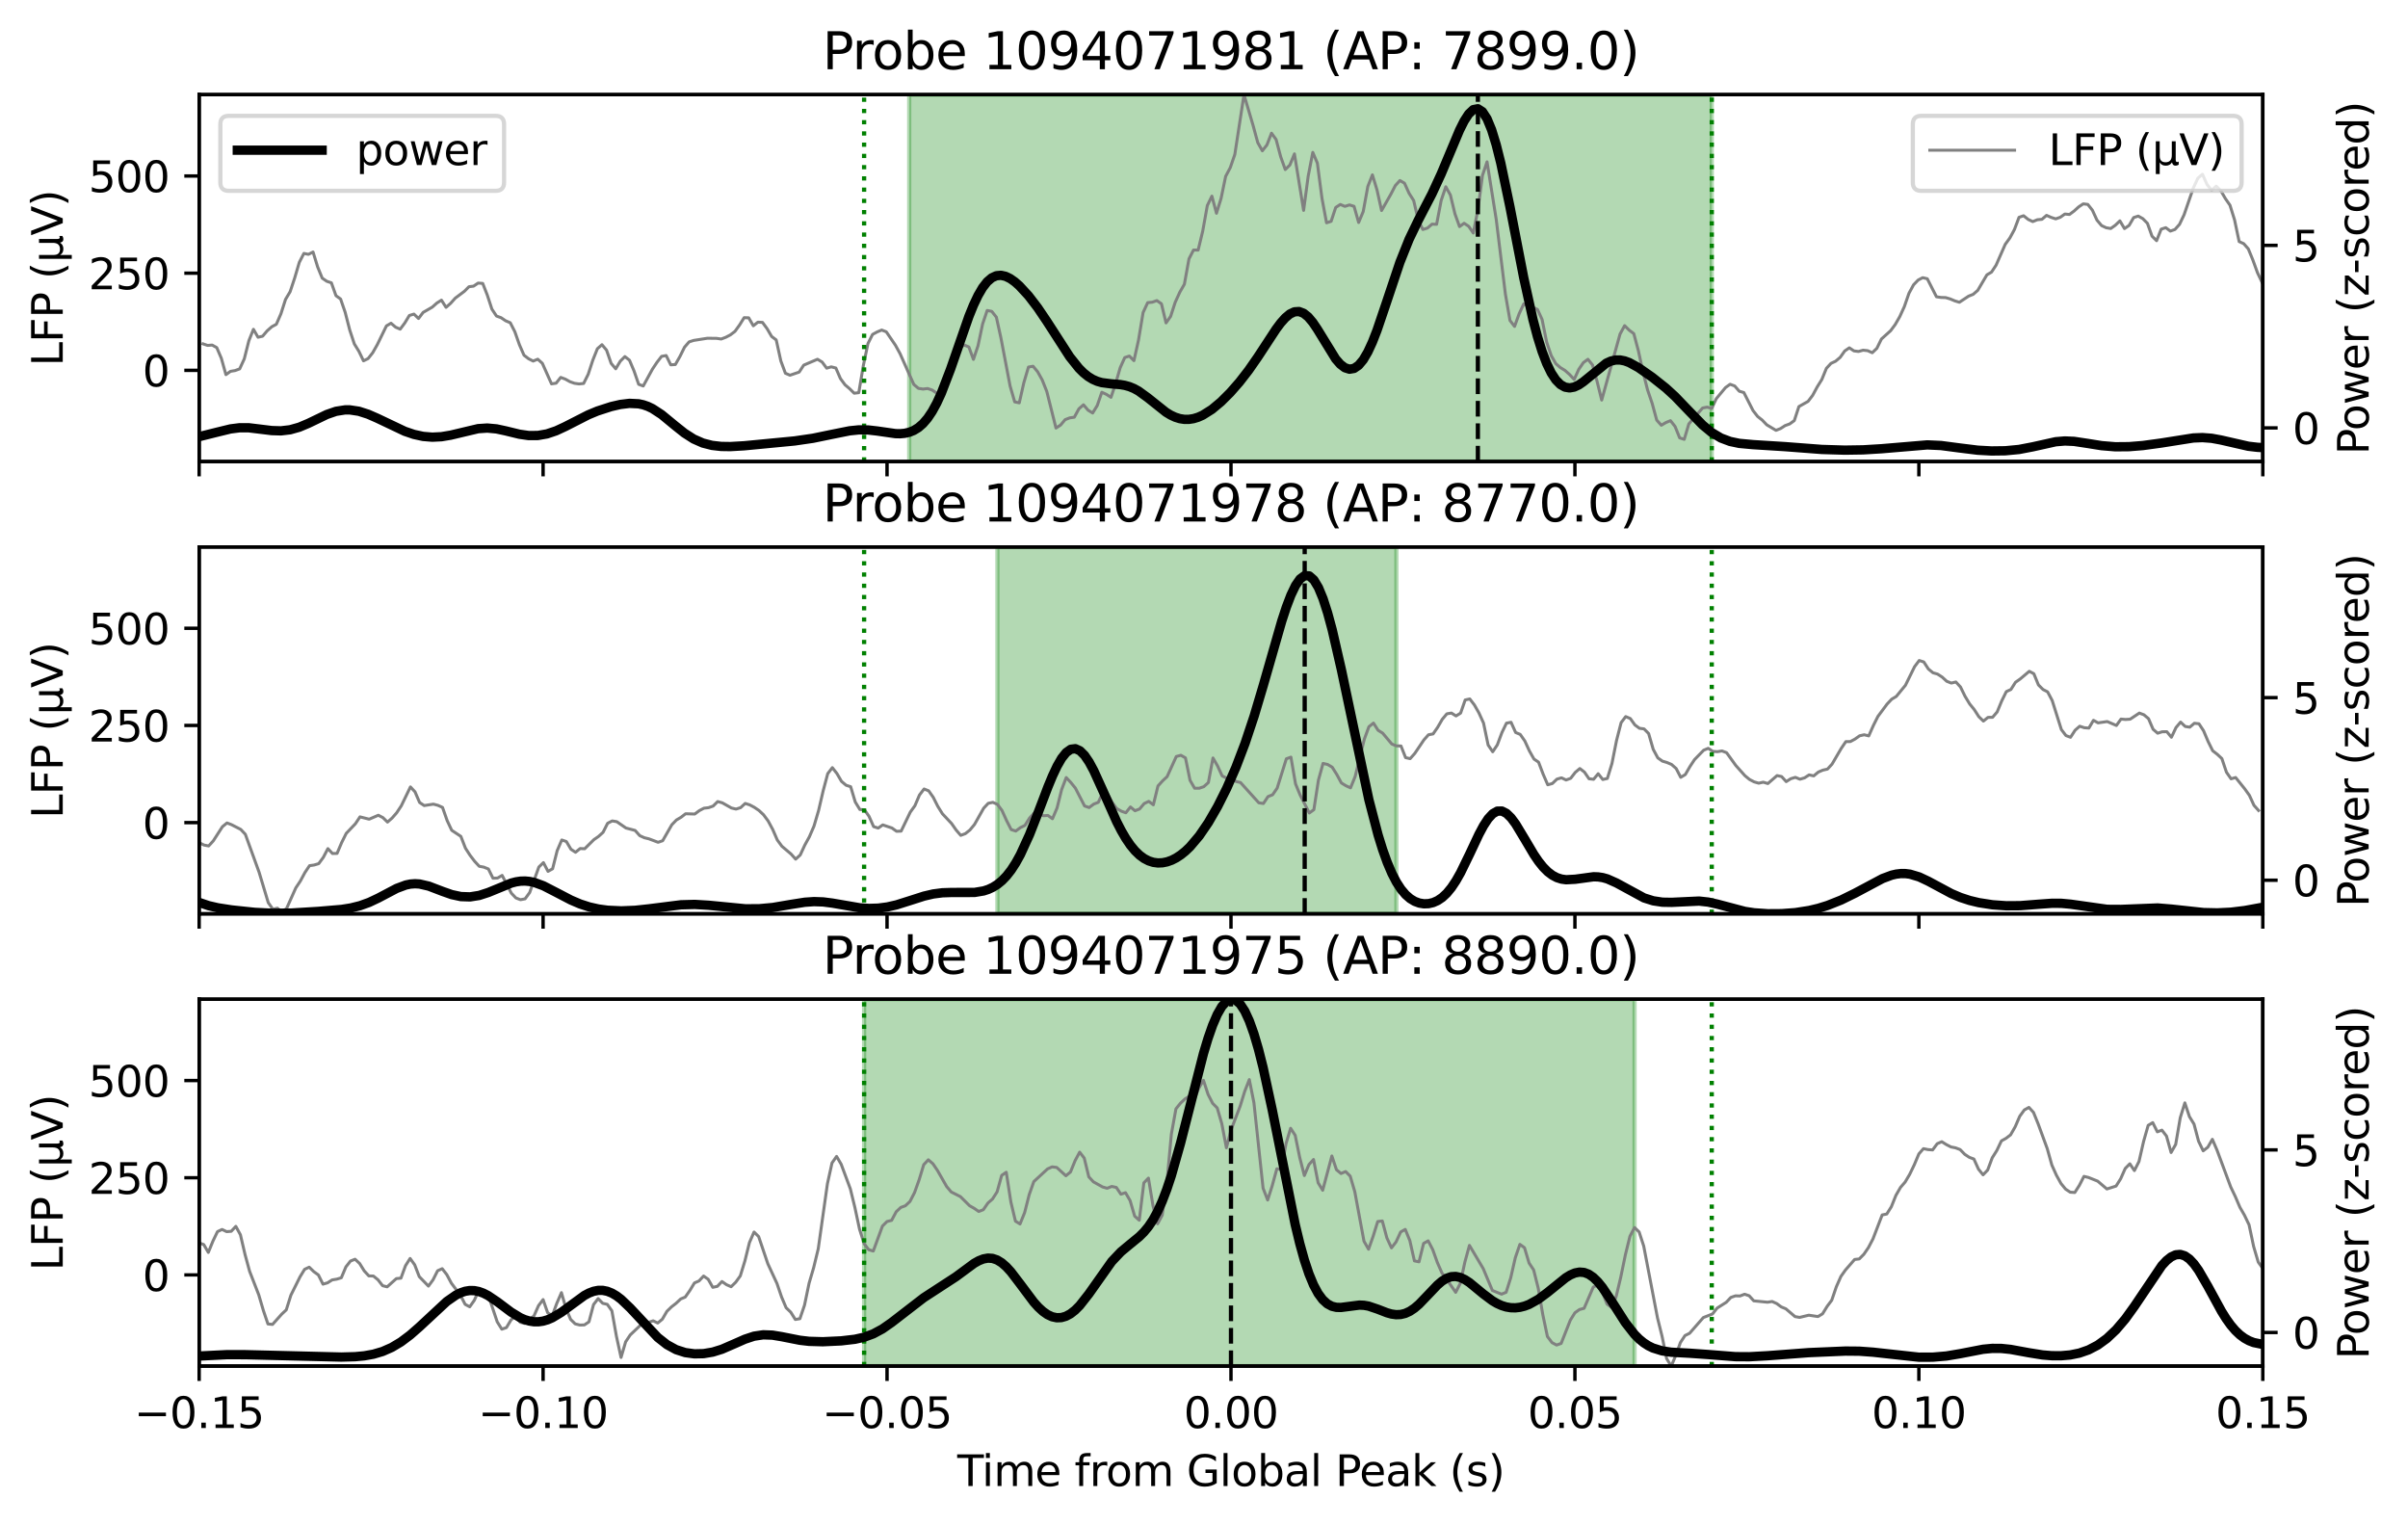 <?xml version="1.0" encoding="utf-8" standalone="no"?>
<!DOCTYPE svg PUBLIC "-//W3C//DTD SVG 1.1//EN"
  "http://www.w3.org/Graphics/SVG/1.1/DTD/svg11.dtd">
<svg xmlns:xlink="http://www.w3.org/1999/xlink" width="567.886pt" height="359.674pt" viewBox="0 0 567.886 359.674" xmlns="http://www.w3.org/2000/svg" version="1.1">
 <defs>
  <style type="text/css">*{stroke-linejoin: round; stroke-linecap: butt}</style>
 </defs>
 <g id="figure_1">
  <g id="patch_1">
   <path d="M 0 359.674 
L 567.886 359.674 
L 567.886 0 
L 0 0 
z
" style="fill: #ffffff"/>
  </g>
  <g id="axes_1">
   <g id="patch_2">
    <path d="M 46.966 108.825 
L 533.646 108.825 
L 533.646 22.318 
L 46.966 22.318 
z
" style="fill: #ffffff"/>
   </g>
   <g id="patch_3">
    <path d="M 214.425 108.825 
L 403.689 108.825 
L 403.689 22.318 
L 214.425 22.318 
z
" clip-path="url(#pc7c3f5d8ff)" style="fill: #008000; opacity: 0.3; stroke: #008000; stroke-linejoin: miter"/>
   </g>
   <g id="matplotlib.axis_1">
    <g id="xtick_1">
     <g id="line2d_1">
      <defs>
       <path id="m2ea36c13a0" d="M 0 0 
L 0 3.5 
" style="stroke: #000000; stroke-width: 0.8"/>
      </defs>
      <g>
       <use xlink:href="#m2ea36c13a0" x="46.966" y="108.825" style="stroke: #000000; stroke-width: 0.8"/>
      </g>
     </g>
    </g>
    <g id="xtick_2">
     <g id="line2d_2">
      <g>
       <use xlink:href="#m2ea36c13a0" x="128.079" y="108.825" style="stroke: #000000; stroke-width: 0.8"/>
      </g>
     </g>
    </g>
    <g id="xtick_3">
     <g id="line2d_3">
      <g>
       <use xlink:href="#m2ea36c13a0" x="209.192" y="108.825" style="stroke: #000000; stroke-width: 0.8"/>
      </g>
     </g>
    </g>
    <g id="xtick_4">
     <g id="line2d_4">
      <g>
       <use xlink:href="#m2ea36c13a0" x="290.306" y="108.825" style="stroke: #000000; stroke-width: 0.8"/>
      </g>
     </g>
    </g>
    <g id="xtick_5">
     <g id="line2d_5">
      <g>
       <use xlink:href="#m2ea36c13a0" x="371.419" y="108.825" style="stroke: #000000; stroke-width: 0.8"/>
      </g>
     </g>
    </g>
    <g id="xtick_6">
     <g id="line2d_6">
      <g>
       <use xlink:href="#m2ea36c13a0" x="452.532" y="108.825" style="stroke: #000000; stroke-width: 0.8"/>
      </g>
     </g>
    </g>
    <g id="xtick_7">
     <g id="line2d_7">
      <g>
       <use xlink:href="#m2ea36c13a0" x="533.646" y="108.825" style="stroke: #000000; stroke-width: 0.8"/>
      </g>
     </g>
    </g>
   </g>
   <g id="matplotlib.axis_2">
    <g id="ytick_1">
     <g id="line2d_8">
      <defs>
       <path id="m5c837d47b1" d="M 0 0 
L -3.5 0 
" style="stroke: #000000; stroke-width: 0.8"/>
      </defs>
      <g>
       <use xlink:href="#m5c837d47b1" x="46.966" y="87.323" style="stroke: #000000; stroke-width: 0.8"/>
      </g>
     </g>
     <g id="text_1">
      <!-- 0 -->
      <g transform="translate(33.603 91.122) scale(0.1 -0.1)">
       <defs>
        <path id="DejaVuSans-30" d="M 2034 4250 
Q 1547 4250 1301 3770 
Q 1056 3291 1056 2328 
Q 1056 1369 1301 889 
Q 1547 409 2034 409 
Q 2525 409 2770 889 
Q 3016 1369 3016 2328 
Q 3016 3291 2770 3770 
Q 2525 4250 2034 4250 
z
M 2034 4750 
Q 2819 4750 3233 4129 
Q 3647 3509 3647 2328 
Q 3647 1150 3233 529 
Q 2819 -91 2034 -91 
Q 1250 -91 836 529 
Q 422 1150 422 2328 
Q 422 3509 836 4129 
Q 1250 4750 2034 4750 
z
" transform="scale(0.016)"/>
       </defs>
       <use xlink:href="#DejaVuSans-30"/>
      </g>
     </g>
    </g>
    <g id="ytick_2">
     <g id="line2d_9">
      <g>
       <use xlink:href="#m5c837d47b1" x="46.966" y="64.409" style="stroke: #000000; stroke-width: 0.8"/>
      </g>
     </g>
     <g id="text_2">
      <!-- 250 -->
      <g transform="translate(20.878 68.209) scale(0.1 -0.1)">
       <defs>
        <path id="DejaVuSans-32" d="M 1228 531 
L 3431 531 
L 3431 0 
L 469 0 
L 469 531 
Q 828 903 1448 1529 
Q 2069 2156 2228 2338 
Q 2531 2678 2651 2914 
Q 2772 3150 2772 3378 
Q 2772 3750 2511 3984 
Q 2250 4219 1831 4219 
Q 1534 4219 1204 4116 
Q 875 4013 500 3803 
L 500 4441 
Q 881 4594 1212 4672 
Q 1544 4750 1819 4750 
Q 2544 4750 2975 4387 
Q 3406 4025 3406 3419 
Q 3406 3131 3298 2873 
Q 3191 2616 2906 2266 
Q 2828 2175 2409 1742 
Q 1991 1309 1228 531 
z
" transform="scale(0.016)"/>
        <path id="DejaVuSans-35" d="M 691 4666 
L 3169 4666 
L 3169 4134 
L 1269 4134 
L 1269 2991 
Q 1406 3038 1543 3061 
Q 1681 3084 1819 3084 
Q 2600 3084 3056 2656 
Q 3513 2228 3513 1497 
Q 3513 744 3044 326 
Q 2575 -91 1722 -91 
Q 1428 -91 1123 -41 
Q 819 9 494 109 
L 494 744 
Q 775 591 1075 516 
Q 1375 441 1709 441 
Q 2250 441 2565 725 
Q 2881 1009 2881 1497 
Q 2881 1984 2565 2268 
Q 2250 2553 1709 2553 
Q 1456 2553 1204 2497 
Q 953 2441 691 2322 
L 691 4666 
z
" transform="scale(0.016)"/>
       </defs>
       <use xlink:href="#DejaVuSans-32"/>
       <use xlink:href="#DejaVuSans-35" transform="translate(63.623 0)"/>
       <use xlink:href="#DejaVuSans-30" transform="translate(127.246 0)"/>
      </g>
     </g>
    </g>
    <g id="ytick_3">
     <g id="line2d_10">
      <g>
       <use xlink:href="#m5c837d47b1" x="46.966" y="41.496" style="stroke: #000000; stroke-width: 0.8"/>
      </g>
     </g>
     <g id="text_3">
      <!-- 500 -->
      <g transform="translate(20.878 45.295) scale(0.1 -0.1)">
       <use xlink:href="#DejaVuSans-35"/>
       <use xlink:href="#DejaVuSans-30" transform="translate(63.623 0)"/>
       <use xlink:href="#DejaVuSans-30" transform="translate(127.246 0)"/>
      </g>
     </g>
    </g>
    <g id="text_4">
     <!-- LFP (μV) -->
     <g transform="translate(14.798 86.34) rotate(-90) scale(0.1 -0.1)">
      <defs>
       <path id="DejaVuSans-4c" d="M 628 4666 
L 1259 4666 
L 1259 531 
L 3531 531 
L 3531 0 
L 628 0 
L 628 4666 
z
" transform="scale(0.016)"/>
       <path id="DejaVuSans-46" d="M 628 4666 
L 3309 4666 
L 3309 4134 
L 1259 4134 
L 1259 2759 
L 3109 2759 
L 3109 2228 
L 1259 2228 
L 1259 0 
L 628 0 
L 628 4666 
z
" transform="scale(0.016)"/>
       <path id="DejaVuSans-50" d="M 1259 4147 
L 1259 2394 
L 2053 2394 
Q 2494 2394 2734 2622 
Q 2975 2850 2975 3272 
Q 2975 3691 2734 3919 
Q 2494 4147 2053 4147 
L 1259 4147 
z
M 628 4666 
L 2053 4666 
Q 2838 4666 3239 4311 
Q 3641 3956 3641 3272 
Q 3641 2581 3239 2228 
Q 2838 1875 2053 1875 
L 1259 1875 
L 1259 0 
L 628 0 
L 628 4666 
z
" transform="scale(0.016)"/>
       <path id="DejaVuSans-20" transform="scale(0.016)"/>
       <path id="DejaVuSans-28" d="M 1984 4856 
Q 1566 4138 1362 3434 
Q 1159 2731 1159 2009 
Q 1159 1288 1364 580 
Q 1569 -128 1984 -844 
L 1484 -844 
Q 1016 -109 783 600 
Q 550 1309 550 2009 
Q 550 2706 781 3412 
Q 1013 4119 1484 4856 
L 1984 4856 
z
" transform="scale(0.016)"/>
       <path id="DejaVuSans-3bc" d="M 544 -1331 
L 544 3500 
L 1119 3500 
L 1119 1325 
Q 1119 872 1334 640 
Q 1550 409 1972 409 
Q 2434 409 2667 671 
Q 2900 934 2900 1459 
L 2900 3500 
L 3475 3500 
L 3475 806 
Q 3475 619 3529 530 
Q 3584 441 3700 441 
Q 3728 441 3778 458 
Q 3828 475 3916 513 
L 3916 50 
Q 3788 -22 3673 -56 
Q 3559 -91 3450 -91 
Q 3234 -91 3106 31 
Q 2978 153 2931 403 
Q 2775 156 2548 32 
Q 2322 -91 2016 -91 
Q 1697 -91 1473 31 
Q 1250 153 1119 397 
L 1119 -1331 
L 544 -1331 
z
" transform="scale(0.016)"/>
       <path id="DejaVuSans-56" d="M 1831 0 
L 50 4666 
L 709 4666 
L 2188 738 
L 3669 4666 
L 4325 4666 
L 2547 0 
L 1831 0 
z
" transform="scale(0.016)"/>
       <path id="DejaVuSans-29" d="M 513 4856 
L 1013 4856 
Q 1481 4119 1714 3412 
Q 1947 2706 1947 2009 
Q 1947 1309 1714 600 
Q 1481 -109 1013 -844 
L 513 -844 
Q 928 -128 1133 580 
Q 1338 1288 1338 2009 
Q 1338 2731 1133 3434 
Q 928 4138 513 4856 
z
" transform="scale(0.016)"/>
      </defs>
      <use xlink:href="#DejaVuSans-4c"/>
      <use xlink:href="#DejaVuSans-46" transform="translate(55.713 0)"/>
      <use xlink:href="#DejaVuSans-50" transform="translate(113.232 0)"/>
      <use xlink:href="#DejaVuSans-20" transform="translate(173.535 0)"/>
      <use xlink:href="#DejaVuSans-28" transform="translate(205.322 0)"/>
      <use xlink:href="#DejaVuSans-3bc" transform="translate(244.336 0)"/>
      <use xlink:href="#DejaVuSans-56" transform="translate(307.959 0)"/>
      <use xlink:href="#DejaVuSans-29" transform="translate(376.367 0)"/>
     </g>
    </g>
   </g>
   <g id="line2d_11">
    <path d="M 47.872 81.078 
L 48.954 81.447 
L 50.035 81.363 
L 51.117 81.959 
L 52.198 84.479 
L 53.28 88.339 
L 54.361 87.557 
L 55.443 87.378 
L 56.524 86.977 
L 57.606 84.627 
L 58.687 80.357 
L 59.769 77.649 
L 60.85 79.518 
L 61.932 79.277 
L 63.013 78 
L 64.095 77.045 
L 65.176 76.455 
L 66.258 73.974 
L 67.339 70.593 
L 68.421 68.78 
L 69.502 65.527 
L 70.584 61.862 
L 71.665 59.755 
L 72.747 59.973 
L 73.828 59.421 
L 74.91 62.943 
L 75.991 65.587 
L 77.073 66.326 
L 78.154 66.691 
L 79.236 69.721 
L 80.318 70.495 
L 81.399 73.632 
L 82.481 77.821 
L 83.562 81.091 
L 84.644 82.842 
L 85.725 85.084 
L 86.807 84.555 
L 87.888 83.184 
L 88.97 81.28 
L 91.133 76.841 
L 92.214 76.213 
L 93.296 77.144 
L 94.377 77.613 
L 95.459 76.162 
L 96.54 74.388 
L 97.622 74.061 
L 98.703 75.097 
L 99.785 73.667 
L 101.948 72.418 
L 103.029 71.454 
L 104.111 70.772 
L 105.192 72.473 
L 106.274 71.52 
L 107.355 70.308 
L 109.518 68.688 
L 110.6 67.602 
L 111.681 67.474 
L 112.763 66.744 
L 113.844 66.827 
L 114.926 69.594 
L 116.007 72.893 
L 117.089 74.523 
L 118.17 74.912 
L 119.252 75.642 
L 120.333 76.095 
L 121.415 78.215 
L 122.496 81.282 
L 123.578 83.76 
L 124.659 84.594 
L 125.741 85.138 
L 126.823 84.697 
L 127.904 85.667 
L 130.067 90.511 
L 131.149 90.352 
L 132.23 88.99 
L 133.312 89.387 
L 134.393 89.995 
L 135.475 90.379 
L 136.556 90.528 
L 137.638 90.42 
L 138.719 88.246 
L 139.801 84.939 
L 140.882 82.229 
L 141.964 81.275 
L 143.045 82.561 
L 144.127 85.677 
L 145.208 86.965 
L 146.29 85.158 
L 147.371 84.081 
L 148.453 84.94 
L 149.534 87.485 
L 150.616 90.613 
L 151.697 91.015 
L 153.86 87.054 
L 154.942 85.43 
L 156.023 84.029 
L 157.105 83.833 
L 158.186 86.023 
L 159.268 85.953 
L 160.349 84.062 
L 161.431 81.867 
L 162.512 80.613 
L 163.594 80.268 
L 166.838 79.757 
L 169.001 79.784 
L 170.083 79.94 
L 171.164 79.53 
L 172.246 78.967 
L 173.327 78.142 
L 174.409 76.639 
L 175.49 74.907 
L 176.572 74.942 
L 177.654 76.819 
L 178.735 75.963 
L 179.817 76.017 
L 180.898 77.489 
L 181.98 79.341 
L 183.061 80.153 
L 184.143 85.09 
L 185.224 88.009 
L 186.306 88.474 
L 188.469 87.739 
L 189.55 86.096 
L 192.795 84.713 
L 193.876 85.359 
L 194.958 86.811 
L 196.039 86.499 
L 197.121 86.775 
L 198.202 89.266 
L 199.284 90.734 
L 200.365 91.652 
L 201.447 92.72 
L 202.528 92.586 
L 203.61 86.166 
L 204.691 81.009 
L 205.773 78.86 
L 206.854 78.27 
L 207.936 77.822 
L 209.017 78.24 
L 211.18 81.415 
L 212.262 83.386 
L 215.506 90.654 
L 216.588 91.57 
L 217.669 91.741 
L 218.751 91.611 
L 219.832 91.97 
L 220.914 92.694 
L 221.995 92.003 
L 223.077 90.566 
L 224.159 87.91 
L 225.24 84.499 
L 226.322 81.981 
L 227.403 81.359 
L 228.485 81.807 
L 229.566 84.741 
L 230.648 81.531 
L 231.729 76.403 
L 232.811 73.207 
L 233.892 73.419 
L 234.974 74.783 
L 236.055 79.698 
L 238.218 91.037 
L 239.3 94.762 
L 240.381 94.99 
L 241.463 90.21 
L 242.544 86.553 
L 243.626 86.357 
L 244.707 87.651 
L 245.789 89.589 
L 246.87 92.312 
L 249.033 100.931 
L 250.115 100.229 
L 251.196 98.948 
L 252.278 98.528 
L 253.359 98.377 
L 254.441 96.395 
L 255.522 95.449 
L 256.604 96.72 
L 257.685 97.386 
L 258.767 95.617 
L 259.848 92.492 
L 260.93 92.99 
L 262.011 93.69 
L 263.093 90.461 
L 264.174 86.713 
L 265.256 84.313 
L 266.337 83.952 
L 267.419 85.039 
L 268.5 80.184 
L 269.582 73.696 
L 270.663 71.358 
L 271.745 71.258 
L 272.827 70.877 
L 273.908 71.636 
L 274.99 76.141 
L 276.071 74.606 
L 277.153 71.274 
L 278.234 68.903 
L 279.316 67.017 
L 280.397 61.047 
L 281.479 58.947 
L 282.56 58.972 
L 283.642 54.492 
L 284.723 48.476 
L 285.805 46.25 
L 286.886 50.286 
L 287.968 46.794 
L 289.049 41.583 
L 290.131 39.547 
L 291.212 36.419 
L 293.375 22.318 
L 295.538 29.647 
L 296.62 33.623 
L 297.701 35.557 
L 298.783 34.175 
L 299.864 31.404 
L 300.946 32.894 
L 302.027 36.951 
L 303.109 39.977 
L 304.19 38.912 
L 305.272 36.279 
L 307.435 49.613 
L 308.516 41.525 
L 309.598 35.932 
L 310.679 38.466 
L 311.761 46.739 
L 312.842 52.534 
L 313.924 52.191 
L 315.005 48.917 
L 316.087 48.21 
L 317.168 48.665 
L 318.25 48.317 
L 319.331 48.652 
L 320.413 52.464 
L 321.495 49.872 
L 322.576 43.969 
L 323.658 41.233 
L 324.739 44.766 
L 325.821 49.642 
L 327.984 45.838 
L 329.065 43.754 
L 330.147 42.564 
L 331.228 43.197 
L 332.31 45.583 
L 333.391 47.281 
L 334.473 51.923 
L 335.554 54.112 
L 336.636 53.784 
L 337.717 52.855 
L 338.799 52.891 
L 339.88 47.261 
L 340.962 44.039 
L 342.043 45.968 
L 343.125 50.421 
L 344.206 53.428 
L 345.288 52.643 
L 346.369 53.365 
L 347.451 54.944 
L 348.532 49.518 
L 349.614 41.378 
L 350.695 38.162 
L 352.858 51.734 
L 355.021 69.334 
L 356.103 75.559 
L 357.184 76.97 
L 358.266 73.981 
L 359.347 71.665 
L 360.429 72.176 
L 361.51 72.461 
L 362.592 72.969 
L 363.673 75.329 
L 364.755 80.689 
L 365.836 83.862 
L 366.918 85.759 
L 367.999 86.684 
L 369.081 87.347 
L 370.163 88.308 
L 371.244 89.474 
L 372.326 87.084 
L 373.407 85.506 
L 374.489 84.715 
L 375.57 86.057 
L 376.652 89.969 
L 377.733 94.338 
L 382.059 78.77 
L 383.141 76.782 
L 384.222 77.855 
L 385.304 78.667 
L 386.385 82.713 
L 387.467 87.71 
L 388.548 91.919 
L 389.63 95.104 
L 390.711 99.063 
L 391.793 100.269 
L 392.874 99.633 
L 393.956 99.188 
L 395.037 100.557 
L 396.119 103.245 
L 397.2 103.595 
L 398.282 99.953 
L 401.526 96.207 
L 402.608 96.003 
L 403.689 96.294 
L 404.771 93.986 
L 406.934 91.389 
L 408.015 90.61 
L 409.097 91.007 
L 410.178 92.247 
L 411.26 92.559 
L 413.423 96.806 
L 414.504 98.199 
L 415.586 99.055 
L 416.667 100.175 
L 418.83 101.47 
L 419.912 101.053 
L 420.994 100.35 
L 422.075 99.957 
L 423.157 99.171 
L 424.238 95.872 
L 426.401 94.643 
L 427.483 93.223 
L 428.564 91.224 
L 429.646 89.493 
L 430.727 86.85 
L 431.809 85.685 
L 432.89 85.179 
L 433.972 84.267 
L 435.053 82.75 
L 436.135 82.017 
L 437.216 82.739 
L 438.298 82.876 
L 439.379 82.573 
L 440.461 82.687 
L 441.542 83.171 
L 442.624 82.133 
L 443.705 79.936 
L 445.868 77.986 
L 446.95 76.528 
L 448.031 74.654 
L 449.113 72.286 
L 450.194 69.159 
L 451.276 67.165 
L 452.357 66.038 
L 453.439 65.474 
L 454.52 65.729 
L 456.683 69.978 
L 457.765 70.138 
L 458.846 70.171 
L 459.928 70.489 
L 461.009 70.944 
L 462.091 71.27 
L 464.254 69.835 
L 465.335 69.406 
L 466.417 68.469 
L 468.58 64.804 
L 469.662 64.163 
L 470.743 62.524 
L 472.906 57.605 
L 473.988 56.117 
L 475.069 54.125 
L 476.151 51.243 
L 477.232 50.87 
L 478.314 51.739 
L 479.395 52.248 
L 480.477 51.811 
L 481.558 51.713 
L 482.64 50.782 
L 483.721 51.257 
L 484.803 51.608 
L 485.884 51.228 
L 486.966 50.465 
L 488.047 50.573 
L 489.129 49.768 
L 490.21 48.791 
L 491.292 48.068 
L 492.373 48.202 
L 493.455 49.556 
L 494.536 51.908 
L 495.618 53.189 
L 496.699 53.7 
L 497.781 53.881 
L 498.862 53.113 
L 499.944 52.073 
L 501.025 53.899 
L 502.107 53.161 
L 503.188 51.302 
L 504.27 50.949 
L 505.351 51.556 
L 506.433 52.656 
L 507.514 55.683 
L 508.596 56.755 
L 509.677 54.036 
L 510.759 53.684 
L 511.84 54.493 
L 512.922 54.114 
L 514.003 52.9 
L 515.085 50.621 
L 517.248 44.351 
L 518.33 42.019 
L 519.411 41.098 
L 520.493 43.51 
L 521.574 44.858 
L 522.656 43.906 
L 523.737 44.955 
L 524.819 46.825 
L 525.9 48.38 
L 526.982 51.846 
L 528.063 56.962 
L 529.145 57.454 
L 530.226 58.682 
L 531.308 61.324 
L 532.389 64.303 
L 533.471 66.587 
L 533.471 66.587 
" clip-path="url(#pc7c3f5d8ff)" style="fill: none; stroke: #808080; stroke-width: 0.7; stroke-linecap: square"/>
   </g>
   <g id="line2d_12">
    <path d="M 348.532 108.825 
L 348.532 22.318 
" clip-path="url(#pc7c3f5d8ff)" style="fill: none; stroke-dasharray: 3.7,1.6; stroke-dashoffset: 0; stroke: #000000"/>
   </g>
   <g id="line2d_13">
    <path d="M 203.785 108.825 
L 203.785 22.318 
" clip-path="url(#pc7c3f5d8ff)" style="fill: none; stroke-dasharray: 1,1.65; stroke-dashoffset: 0; stroke: #008000"/>
   </g>
   <g id="line2d_14">
    <path d="M 403.689 108.825 
L 403.689 22.318 
" clip-path="url(#pc7c3f5d8ff)" style="fill: none; stroke-dasharray: 1,1.65; stroke-dashoffset: 0; stroke: #008000"/>
   </g>
   <g id="patch_4">
    <path d="M 46.966 108.825 
L 46.966 22.318 
" style="fill: none; stroke: #000000; stroke-width: 0.8; stroke-linejoin: miter; stroke-linecap: square"/>
   </g>
   <g id="patch_5">
    <path d="M 533.646 108.825 
L 533.646 22.318 
" style="fill: none; stroke: #000000; stroke-width: 0.8; stroke-linejoin: miter; stroke-linecap: square"/>
   </g>
   <g id="patch_6">
    <path d="M 46.966 108.825 
L 533.646 108.825 
" style="fill: none; stroke: #000000; stroke-width: 0.8; stroke-linejoin: miter; stroke-linecap: square"/>
   </g>
   <g id="patch_7">
    <path d="M 46.966 22.318 
L 533.646 22.318 
" style="fill: none; stroke: #000000; stroke-width: 0.8; stroke-linejoin: miter; stroke-linecap: square"/>
   </g>
   <g id="text_5">
    <!-- Probe 1094071981 (AP: 7899.0) -->
    <g transform="translate(193.974 16.318) scale(0.12 -0.12)">
     <defs>
      <path id="DejaVuSans-72" d="M 2631 2963 
Q 2534 3019 2420 3045 
Q 2306 3072 2169 3072 
Q 1681 3072 1420 2755 
Q 1159 2438 1159 1844 
L 1159 0 
L 581 0 
L 581 3500 
L 1159 3500 
L 1159 2956 
Q 1341 3275 1631 3429 
Q 1922 3584 2338 3584 
Q 2397 3584 2469 3576 
Q 2541 3569 2628 3553 
L 2631 2963 
z
" transform="scale(0.016)"/>
      <path id="DejaVuSans-6f" d="M 1959 3097 
Q 1497 3097 1228 2736 
Q 959 2375 959 1747 
Q 959 1119 1226 758 
Q 1494 397 1959 397 
Q 2419 397 2687 759 
Q 2956 1122 2956 1747 
Q 2956 2369 2687 2733 
Q 2419 3097 1959 3097 
z
M 1959 3584 
Q 2709 3584 3137 3096 
Q 3566 2609 3566 1747 
Q 3566 888 3137 398 
Q 2709 -91 1959 -91 
Q 1206 -91 779 398 
Q 353 888 353 1747 
Q 353 2609 779 3096 
Q 1206 3584 1959 3584 
z
" transform="scale(0.016)"/>
      <path id="DejaVuSans-62" d="M 3116 1747 
Q 3116 2381 2855 2742 
Q 2594 3103 2138 3103 
Q 1681 3103 1420 2742 
Q 1159 2381 1159 1747 
Q 1159 1113 1420 752 
Q 1681 391 2138 391 
Q 2594 391 2855 752 
Q 3116 1113 3116 1747 
z
M 1159 2969 
Q 1341 3281 1617 3432 
Q 1894 3584 2278 3584 
Q 2916 3584 3314 3078 
Q 3713 2572 3713 1747 
Q 3713 922 3314 415 
Q 2916 -91 2278 -91 
Q 1894 -91 1617 61 
Q 1341 213 1159 525 
L 1159 0 
L 581 0 
L 581 4863 
L 1159 4863 
L 1159 2969 
z
" transform="scale(0.016)"/>
      <path id="DejaVuSans-65" d="M 3597 1894 
L 3597 1613 
L 953 1613 
Q 991 1019 1311 708 
Q 1631 397 2203 397 
Q 2534 397 2845 478 
Q 3156 559 3463 722 
L 3463 178 
Q 3153 47 2828 -22 
Q 2503 -91 2169 -91 
Q 1331 -91 842 396 
Q 353 884 353 1716 
Q 353 2575 817 3079 
Q 1281 3584 2069 3584 
Q 2775 3584 3186 3129 
Q 3597 2675 3597 1894 
z
M 3022 2063 
Q 3016 2534 2758 2815 
Q 2500 3097 2075 3097 
Q 1594 3097 1305 2825 
Q 1016 2553 972 2059 
L 3022 2063 
z
" transform="scale(0.016)"/>
      <path id="DejaVuSans-31" d="M 794 531 
L 1825 531 
L 1825 4091 
L 703 3866 
L 703 4441 
L 1819 4666 
L 2450 4666 
L 2450 531 
L 3481 531 
L 3481 0 
L 794 0 
L 794 531 
z
" transform="scale(0.016)"/>
      <path id="DejaVuSans-39" d="M 703 97 
L 703 672 
Q 941 559 1184 500 
Q 1428 441 1663 441 
Q 2288 441 2617 861 
Q 2947 1281 2994 2138 
Q 2813 1869 2534 1725 
Q 2256 1581 1919 1581 
Q 1219 1581 811 2004 
Q 403 2428 403 3163 
Q 403 3881 828 4315 
Q 1253 4750 1959 4750 
Q 2769 4750 3195 4129 
Q 3622 3509 3622 2328 
Q 3622 1225 3098 567 
Q 2575 -91 1691 -91 
Q 1453 -91 1209 -44 
Q 966 3 703 97 
z
M 1959 2075 
Q 2384 2075 2632 2365 
Q 2881 2656 2881 3163 
Q 2881 3666 2632 3958 
Q 2384 4250 1959 4250 
Q 1534 4250 1286 3958 
Q 1038 3666 1038 3163 
Q 1038 2656 1286 2365 
Q 1534 2075 1959 2075 
z
" transform="scale(0.016)"/>
      <path id="DejaVuSans-34" d="M 2419 4116 
L 825 1625 
L 2419 1625 
L 2419 4116 
z
M 2253 4666 
L 3047 4666 
L 3047 1625 
L 3713 1625 
L 3713 1100 
L 3047 1100 
L 3047 0 
L 2419 0 
L 2419 1100 
L 313 1100 
L 313 1709 
L 2253 4666 
z
" transform="scale(0.016)"/>
      <path id="DejaVuSans-37" d="M 525 4666 
L 3525 4666 
L 3525 4397 
L 1831 0 
L 1172 0 
L 2766 4134 
L 525 4134 
L 525 4666 
z
" transform="scale(0.016)"/>
      <path id="DejaVuSans-38" d="M 2034 2216 
Q 1584 2216 1326 1975 
Q 1069 1734 1069 1313 
Q 1069 891 1326 650 
Q 1584 409 2034 409 
Q 2484 409 2743 651 
Q 3003 894 3003 1313 
Q 3003 1734 2745 1975 
Q 2488 2216 2034 2216 
z
M 1403 2484 
Q 997 2584 770 2862 
Q 544 3141 544 3541 
Q 544 4100 942 4425 
Q 1341 4750 2034 4750 
Q 2731 4750 3128 4425 
Q 3525 4100 3525 3541 
Q 3525 3141 3298 2862 
Q 3072 2584 2669 2484 
Q 3125 2378 3379 2068 
Q 3634 1759 3634 1313 
Q 3634 634 3220 271 
Q 2806 -91 2034 -91 
Q 1263 -91 848 271 
Q 434 634 434 1313 
Q 434 1759 690 2068 
Q 947 2378 1403 2484 
z
M 1172 3481 
Q 1172 3119 1398 2916 
Q 1625 2713 2034 2713 
Q 2441 2713 2670 2916 
Q 2900 3119 2900 3481 
Q 2900 3844 2670 4047 
Q 2441 4250 2034 4250 
Q 1625 4250 1398 4047 
Q 1172 3844 1172 3481 
z
" transform="scale(0.016)"/>
      <path id="DejaVuSans-41" d="M 2188 4044 
L 1331 1722 
L 3047 1722 
L 2188 4044 
z
M 1831 4666 
L 2547 4666 
L 4325 0 
L 3669 0 
L 3244 1197 
L 1141 1197 
L 716 0 
L 50 0 
L 1831 4666 
z
" transform="scale(0.016)"/>
      <path id="DejaVuSans-3a" d="M 750 794 
L 1409 794 
L 1409 0 
L 750 0 
L 750 794 
z
M 750 3309 
L 1409 3309 
L 1409 2516 
L 750 2516 
L 750 3309 
z
" transform="scale(0.016)"/>
      <path id="DejaVuSans-2e" d="M 684 794 
L 1344 794 
L 1344 0 
L 684 0 
L 684 794 
z
" transform="scale(0.016)"/>
     </defs>
     <use xlink:href="#DejaVuSans-50"/>
     <use xlink:href="#DejaVuSans-72" transform="translate(58.553 0)"/>
     <use xlink:href="#DejaVuSans-6f" transform="translate(97.416 0)"/>
     <use xlink:href="#DejaVuSans-62" transform="translate(158.598 0)"/>
     <use xlink:href="#DejaVuSans-65" transform="translate(222.074 0)"/>
     <use xlink:href="#DejaVuSans-20" transform="translate(283.598 0)"/>
     <use xlink:href="#DejaVuSans-31" transform="translate(315.385 0)"/>
     <use xlink:href="#DejaVuSans-30" transform="translate(379.008 0)"/>
     <use xlink:href="#DejaVuSans-39" transform="translate(442.631 0)"/>
     <use xlink:href="#DejaVuSans-34" transform="translate(506.254 0)"/>
     <use xlink:href="#DejaVuSans-30" transform="translate(569.877 0)"/>
     <use xlink:href="#DejaVuSans-37" transform="translate(633.5 0)"/>
     <use xlink:href="#DejaVuSans-31" transform="translate(697.123 0)"/>
     <use xlink:href="#DejaVuSans-39" transform="translate(760.746 0)"/>
     <use xlink:href="#DejaVuSans-38" transform="translate(824.369 0)"/>
     <use xlink:href="#DejaVuSans-31" transform="translate(887.992 0)"/>
     <use xlink:href="#DejaVuSans-20" transform="translate(951.615 0)"/>
     <use xlink:href="#DejaVuSans-28" transform="translate(983.402 0)"/>
     <use xlink:href="#DejaVuSans-41" transform="translate(1022.416 0)"/>
     <use xlink:href="#DejaVuSans-50" transform="translate(1090.824 0)"/>
     <use xlink:href="#DejaVuSans-3a" transform="translate(1151.127 0)"/>
     <use xlink:href="#DejaVuSans-20" transform="translate(1184.818 0)"/>
     <use xlink:href="#DejaVuSans-37" transform="translate(1216.605 0)"/>
     <use xlink:href="#DejaVuSans-38" transform="translate(1280.229 0)"/>
     <use xlink:href="#DejaVuSans-39" transform="translate(1343.852 0)"/>
     <use xlink:href="#DejaVuSans-39" transform="translate(1407.475 0)"/>
     <use xlink:href="#DejaVuSans-2e" transform="translate(1471.098 0)"/>
     <use xlink:href="#DejaVuSans-30" transform="translate(1502.885 0)"/>
     <use xlink:href="#DejaVuSans-29" transform="translate(1566.508 0)"/>
    </g>
   </g>
   <g id="legend_1">
    <g id="patch_8">
     <path d="M 453.108 44.996 
L 526.646 44.996 
Q 528.646 44.996 528.646 42.996 
L 528.646 29.318 
Q 528.646 27.318 526.646 27.318 
L 453.108 27.318 
Q 451.108 27.318 451.108 29.318 
L 451.108 42.996 
Q 451.108 44.996 453.108 44.996 
z
" style="fill: #ffffff; opacity: 0.8; stroke: #cccccc; stroke-linejoin: miter"/>
    </g>
    <g id="line2d_15">
     <path d="M 455.108 35.417 
L 465.108 35.417 
L 475.108 35.417 
" style="fill: none; stroke: #808080; stroke-width: 0.7; stroke-linecap: square"/>
    </g>
    <g id="text_6">
     <!-- LFP (μV) -->
     <g transform="translate(483.108 38.917) scale(0.1 -0.1)">
      <use xlink:href="#DejaVuSans-4c"/>
      <use xlink:href="#DejaVuSans-46" transform="translate(55.713 0)"/>
      <use xlink:href="#DejaVuSans-50" transform="translate(113.232 0)"/>
      <use xlink:href="#DejaVuSans-20" transform="translate(173.535 0)"/>
      <use xlink:href="#DejaVuSans-28" transform="translate(205.322 0)"/>
      <use xlink:href="#DejaVuSans-3bc" transform="translate(244.336 0)"/>
      <use xlink:href="#DejaVuSans-56" transform="translate(307.959 0)"/>
      <use xlink:href="#DejaVuSans-29" transform="translate(376.367 0)"/>
     </g>
    </g>
   </g>
  </g>
  <g id="axes_2">
   <g id="patch_9">
    <path d="M 46.966 215.471 
L 533.646 215.471 
L 533.646 128.965 
L 46.966 128.965 
z
" style="fill: #ffffff"/>
   </g>
   <g id="patch_10">
    <path d="M 235.227 215.471 
L 329.319 215.471 
L 329.319 128.965 
L 235.227 128.965 
z
" clip-path="url(#p108896323e)" style="fill: #008000; opacity: 0.3; stroke: #008000; stroke-linejoin: miter"/>
   </g>
   <g id="matplotlib.axis_3">
    <g id="xtick_8">
     <g id="line2d_16">
      <g>
       <use xlink:href="#m2ea36c13a0" x="46.966" y="215.471" style="stroke: #000000; stroke-width: 0.8"/>
      </g>
     </g>
    </g>
    <g id="xtick_9">
     <g id="line2d_17">
      <g>
       <use xlink:href="#m2ea36c13a0" x="128.079" y="215.471" style="stroke: #000000; stroke-width: 0.8"/>
      </g>
     </g>
    </g>
    <g id="xtick_10">
     <g id="line2d_18">
      <g>
       <use xlink:href="#m2ea36c13a0" x="209.192" y="215.471" style="stroke: #000000; stroke-width: 0.8"/>
      </g>
     </g>
    </g>
    <g id="xtick_11">
     <g id="line2d_19">
      <g>
       <use xlink:href="#m2ea36c13a0" x="290.306" y="215.471" style="stroke: #000000; stroke-width: 0.8"/>
      </g>
     </g>
    </g>
    <g id="xtick_12">
     <g id="line2d_20">
      <g>
       <use xlink:href="#m2ea36c13a0" x="371.419" y="215.471" style="stroke: #000000; stroke-width: 0.8"/>
      </g>
     </g>
    </g>
    <g id="xtick_13">
     <g id="line2d_21">
      <g>
       <use xlink:href="#m2ea36c13a0" x="452.532" y="215.471" style="stroke: #000000; stroke-width: 0.8"/>
      </g>
     </g>
    </g>
    <g id="xtick_14">
     <g id="line2d_22">
      <g>
       <use xlink:href="#m2ea36c13a0" x="533.646" y="215.471" style="stroke: #000000; stroke-width: 0.8"/>
      </g>
     </g>
    </g>
   </g>
   <g id="matplotlib.axis_4">
    <g id="ytick_4">
     <g id="line2d_23">
      <g>
       <use xlink:href="#m5c837d47b1" x="46.966" y="193.97" style="stroke: #000000; stroke-width: 0.8"/>
      </g>
     </g>
     <g id="text_7">
      <!-- 0 -->
      <g transform="translate(33.603 197.769) scale(0.1 -0.1)">
       <use xlink:href="#DejaVuSans-30"/>
      </g>
     </g>
    </g>
    <g id="ytick_5">
     <g id="line2d_24">
      <g>
       <use xlink:href="#m5c837d47b1" x="46.966" y="171.056" style="stroke: #000000; stroke-width: 0.8"/>
      </g>
     </g>
     <g id="text_8">
      <!-- 250 -->
      <g transform="translate(20.878 174.855) scale(0.1 -0.1)">
       <use xlink:href="#DejaVuSans-32"/>
       <use xlink:href="#DejaVuSans-35" transform="translate(63.623 0)"/>
       <use xlink:href="#DejaVuSans-30" transform="translate(127.246 0)"/>
      </g>
     </g>
    </g>
    <g id="ytick_6">
     <g id="line2d_25">
      <g>
       <use xlink:href="#m5c837d47b1" x="46.966" y="148.143" style="stroke: #000000; stroke-width: 0.8"/>
      </g>
     </g>
     <g id="text_9">
      <!-- 500 -->
      <g transform="translate(20.878 151.942) scale(0.1 -0.1)">
       <use xlink:href="#DejaVuSans-35"/>
       <use xlink:href="#DejaVuSans-30" transform="translate(63.623 0)"/>
       <use xlink:href="#DejaVuSans-30" transform="translate(127.246 0)"/>
      </g>
     </g>
    </g>
    <g id="text_10">
     <!-- LFP (μV) -->
     <g transform="translate(14.798 192.987) rotate(-90) scale(0.1 -0.1)">
      <use xlink:href="#DejaVuSans-4c"/>
      <use xlink:href="#DejaVuSans-46" transform="translate(55.713 0)"/>
      <use xlink:href="#DejaVuSans-50" transform="translate(113.232 0)"/>
      <use xlink:href="#DejaVuSans-20" transform="translate(173.535 0)"/>
      <use xlink:href="#DejaVuSans-28" transform="translate(205.322 0)"/>
      <use xlink:href="#DejaVuSans-3bc" transform="translate(244.336 0)"/>
      <use xlink:href="#DejaVuSans-56" transform="translate(307.959 0)"/>
      <use xlink:href="#DejaVuSans-29" transform="translate(376.367 0)"/>
     </g>
    </g>
   </g>
   <g id="line2d_26">
    <path d="M 47.044 198.734 
L 48.126 199.263 
L 49.207 199.47 
L 50.289 198.287 
L 52.452 194.931 
L 53.533 194.043 
L 54.615 194.459 
L 56.778 195.571 
L 57.859 196.719 
L 61.104 205.668 
L 63.267 212.847 
L 64.349 214.385 
L 65.43 214.147 
L 66.512 215.051 
L 67.593 214.199 
L 69.756 209.367 
L 70.838 207.739 
L 71.919 205.728 
L 73.001 204.119 
L 74.082 203.964 
L 75.164 203.642 
L 76.245 202.171 
L 77.327 200.098 
L 78.408 201.252 
L 79.49 201.229 
L 80.571 198.683 
L 81.653 196.509 
L 83.816 194.233 
L 84.897 192.609 
L 87.06 193.16 
L 89.223 192.228 
L 90.305 192.792 
L 91.386 193.842 
L 92.468 192.891 
L 93.549 191.653 
L 94.631 190.018 
L 96.794 185.551 
L 97.875 186.712 
L 98.957 189.224 
L 100.038 189.947 
L 102.201 189.612 
L 103.283 189.896 
L 104.364 190.387 
L 105.446 193.469 
L 106.527 195.778 
L 108.69 197.215 
L 109.772 200.004 
L 110.854 201.672 
L 111.935 203.091 
L 113.017 204.262 
L 114.098 204.462 
L 115.18 204.898 
L 116.261 207.082 
L 117.343 207.038 
L 118.424 206.411 
L 120.587 210.597 
L 121.669 211.732 
L 122.75 212.146 
L 123.832 211.937 
L 124.913 210.462 
L 127.076 204.446 
L 128.158 203.397 
L 129.239 205.463 
L 130.321 204.852 
L 131.402 200.578 
L 132.484 198.061 
L 133.565 198.423 
L 134.647 200.245 
L 135.728 200.96 
L 136.81 200.081 
L 137.891 200.13 
L 140.054 197.988 
L 141.136 197.243 
L 142.217 196.265 
L 143.299 194.12 
L 144.38 193.568 
L 145.462 193.75 
L 147.625 195.242 
L 149.788 195.815 
L 150.869 197.035 
L 151.951 197.53 
L 153.032 197.79 
L 155.195 198.605 
L 156.277 198.24 
L 158.44 194.468 
L 159.522 193.351 
L 160.603 192.714 
L 161.685 191.877 
L 163.848 191.944 
L 164.929 191.136 
L 166.011 190.573 
L 167.092 190.447 
L 168.174 190.069 
L 169.255 189.004 
L 170.337 189.297 
L 172.5 190.521 
L 173.581 190.779 
L 174.663 190.436 
L 175.744 189.446 
L 176.826 189.792 
L 177.907 190.369 
L 178.989 191.105 
L 180.07 192.119 
L 181.152 193.578 
L 182.233 195.581 
L 183.315 198.069 
L 184.396 199.539 
L 186.559 201.375 
L 187.641 202.582 
L 188.722 201.599 
L 189.804 199.258 
L 190.885 197.294 
L 191.967 194.788 
L 193.048 191.117 
L 194.13 186.463 
L 195.211 182.412 
L 196.293 181.007 
L 197.374 182.389 
L 198.456 184.245 
L 199.537 185.156 
L 200.619 185.502 
L 201.7 189.107 
L 202.782 190.875 
L 203.863 190.94 
L 204.945 192.487 
L 206.026 194.914 
L 207.108 195.257 
L 208.19 194.505 
L 210.353 195.237 
L 211.434 196.011 
L 212.516 195.974 
L 214.679 191.493 
L 215.76 189.992 
L 216.842 187.457 
L 217.923 186.039 
L 219.005 186.464 
L 220.086 187.993 
L 221.168 190.138 
L 222.249 191.874 
L 224.412 194.177 
L 225.494 195.724 
L 226.575 196.974 
L 227.657 196.571 
L 228.738 195.712 
L 229.82 194.4 
L 231.983 190.566 
L 233.064 189.41 
L 234.146 189.187 
L 235.227 189.656 
L 236.309 191.118 
L 237.39 193.504 
L 238.472 195.614 
L 239.553 195.956 
L 240.635 195.152 
L 241.716 194.625 
L 242.798 192.895 
L 243.879 191.724 
L 244.961 191.765 
L 246.042 192.35 
L 247.124 192.269 
L 248.205 193.053 
L 249.287 190.514 
L 250.368 186.186 
L 251.45 183.343 
L 252.531 184.501 
L 253.613 185.834 
L 255.776 190.043 
L 256.858 190.418 
L 257.939 189.603 
L 259.021 189.182 
L 260.102 186.799 
L 261.184 187.201 
L 262.265 189.161 
L 263.347 190.639 
L 264.428 191.262 
L 265.51 191.646 
L 266.591 190.276 
L 267.673 191.171 
L 268.754 190.752 
L 269.836 189.471 
L 270.917 188.958 
L 271.999 189.772 
L 273.08 185.334 
L 274.162 184.138 
L 275.243 183.13 
L 277.406 178.379 
L 278.488 178.089 
L 279.569 178.7 
L 280.651 183.994 
L 281.732 185.864 
L 282.814 185.863 
L 283.895 185.495 
L 284.977 184.519 
L 286.058 178.726 
L 287.14 180.595 
L 288.221 182.95 
L 289.303 183.496 
L 290.384 183.2 
L 291.466 184.261 
L 292.547 184.507 
L 296.873 189.302 
L 297.955 189.459 
L 299.036 187.828 
L 300.118 187.402 
L 301.199 185.838 
L 303.362 178.917 
L 304.444 178.527 
L 305.526 184.819 
L 306.607 187.439 
L 308.77 191.7 
L 309.852 190.919 
L 310.933 183.932 
L 312.015 180.007 
L 313.096 180.261 
L 314.178 180.897 
L 315.259 182.615 
L 316.341 184.616 
L 317.422 185.276 
L 318.504 185.768 
L 319.585 183.113 
L 321.748 174.31 
L 322.83 171.361 
L 323.911 170.5 
L 324.993 172.191 
L 326.074 172.869 
L 328.237 175.435 
L 329.319 175.871 
L 330.4 175.893 
L 331.482 178.641 
L 332.563 178.887 
L 333.645 177.663 
L 335.808 174.458 
L 336.889 173.248 
L 337.971 173.054 
L 339.052 171.489 
L 340.134 169.608 
L 341.215 168.314 
L 342.297 168.133 
L 343.378 168.816 
L 344.46 168.146 
L 345.541 165.043 
L 346.623 164.806 
L 347.704 166.213 
L 348.786 168.112 
L 349.867 170.491 
L 350.949 175.667 
L 352.03 177.266 
L 353.112 175.645 
L 354.194 172.752 
L 355.275 170.512 
L 356.357 170.309 
L 357.438 172.722 
L 358.52 173.166 
L 359.601 174.716 
L 360.683 177.066 
L 361.764 178.978 
L 362.846 179.712 
L 363.927 182.549 
L 365.009 185.047 
L 366.09 184.749 
L 367.172 183.716 
L 368.253 183.407 
L 369.335 183.918 
L 370.416 183.524 
L 371.498 182.124 
L 372.579 181.215 
L 373.661 182.049 
L 374.742 183.628 
L 375.824 183.753 
L 376.905 182.435 
L 377.987 183.799 
L 379.068 183.556 
L 380.15 180.039 
L 381.231 174.61 
L 382.313 170.397 
L 383.394 168.967 
L 384.476 169.422 
L 385.557 170.932 
L 386.639 171.728 
L 387.72 171.869 
L 388.802 172.965 
L 389.883 176.688 
L 390.965 178.7 
L 392.046 179.468 
L 393.128 179.794 
L 394.209 180.252 
L 395.291 181.204 
L 396.372 183.289 
L 397.454 182.637 
L 398.535 180.768 
L 399.617 179.123 
L 401.78 176.897 
L 402.862 176.45 
L 403.943 177.174 
L 405.025 177.241 
L 406.106 177.064 
L 407.188 177.481 
L 409.351 180.483 
L 411.514 182.905 
L 412.595 183.791 
L 413.677 184.36 
L 414.758 184.672 
L 415.84 184.433 
L 416.921 184.756 
L 419.084 182.88 
L 420.166 183.108 
L 421.247 184.3 
L 422.329 183.615 
L 423.41 183.291 
L 424.492 183.738 
L 425.573 183.413 
L 426.655 182.711 
L 427.736 182.95 
L 428.818 182.048 
L 429.899 181.591 
L 430.981 181.346 
L 432.062 180.167 
L 434.225 176.468 
L 435.307 174.867 
L 436.388 174.854 
L 437.47 174.267 
L 438.551 173.5 
L 439.633 173.254 
L 440.714 173.517 
L 441.796 171.082 
L 442.877 168.924 
L 445.04 166.014 
L 446.122 164.867 
L 447.203 164.218 
L 449.366 161.584 
L 451.53 157.18 
L 452.611 155.742 
L 453.693 156.083 
L 454.774 157.743 
L 455.856 158.635 
L 456.937 158.946 
L 458.019 159.647 
L 459.1 160.636 
L 460.182 161.068 
L 461.263 160.807 
L 462.345 161.982 
L 463.426 164.188 
L 464.508 165.976 
L 465.589 167.31 
L 466.671 168.986 
L 467.752 170.029 
L 468.834 169.151 
L 469.915 169.132 
L 470.997 167.869 
L 472.078 165.26 
L 473.16 163.066 
L 474.241 162.575 
L 475.323 160.87 
L 476.404 160.12 
L 478.567 158.29 
L 479.649 158.857 
L 480.73 161.501 
L 481.812 162.577 
L 482.893 163.135 
L 483.975 165.178 
L 486.138 172.029 
L 487.219 173.444 
L 488.301 173.846 
L 489.382 172.182 
L 490.464 171.239 
L 491.545 171.591 
L 492.627 171.675 
L 493.708 169.843 
L 494.79 170.445 
L 496.953 170.137 
L 499.116 171.064 
L 500.198 169.553 
L 501.279 169.65 
L 502.361 169.577 
L 504.524 168.136 
L 505.605 168.54 
L 506.687 169.448 
L 507.768 171.959 
L 508.85 172.889 
L 509.931 172.542 
L 511.013 172.535 
L 512.094 173.839 
L 513.176 171.546 
L 514.257 170.264 
L 515.339 171.296 
L 516.42 171.465 
L 517.502 170.544 
L 518.583 170.655 
L 519.665 172.294 
L 520.746 174.84 
L 521.828 177.024 
L 522.909 177.863 
L 523.991 178.87 
L 525.072 182.083 
L 526.154 183.639 
L 527.235 183.331 
L 529.398 186.023 
L 530.48 187.534 
L 531.561 189.893 
L 532.643 191.107 
L 532.643 191.107 
" clip-path="url(#p108896323e)" style="fill: none; stroke: #808080; stroke-width: 0.7; stroke-linecap: square"/>
   </g>
   <g id="line2d_27">
    <path d="M 307.689 215.471 
L 307.689 128.965 
" clip-path="url(#p108896323e)" style="fill: none; stroke-dasharray: 3.7,1.6; stroke-dashoffset: 0; stroke: #000000"/>
   </g>
   <g id="line2d_28">
    <path d="M 203.785 215.471 
L 203.785 128.965 
" clip-path="url(#p108896323e)" style="fill: none; stroke-dasharray: 1,1.65; stroke-dashoffset: 0; stroke: #008000"/>
   </g>
   <g id="line2d_29">
    <path d="M 403.689 215.471 
L 403.689 128.965 
" clip-path="url(#p108896323e)" style="fill: none; stroke-dasharray: 1,1.65; stroke-dashoffset: 0; stroke: #008000"/>
   </g>
   <g id="patch_11">
    <path d="M 46.966 215.471 
L 46.966 128.965 
" style="fill: none; stroke: #000000; stroke-width: 0.8; stroke-linejoin: miter; stroke-linecap: square"/>
   </g>
   <g id="patch_12">
    <path d="M 533.646 215.471 
L 533.646 128.965 
" style="fill: none; stroke: #000000; stroke-width: 0.8; stroke-linejoin: miter; stroke-linecap: square"/>
   </g>
   <g id="patch_13">
    <path d="M 46.966 215.471 
L 533.646 215.471 
" style="fill: none; stroke: #000000; stroke-width: 0.8; stroke-linejoin: miter; stroke-linecap: square"/>
   </g>
   <g id="patch_14">
    <path d="M 46.966 128.965 
L 533.646 128.965 
" style="fill: none; stroke: #000000; stroke-width: 0.8; stroke-linejoin: miter; stroke-linecap: square"/>
   </g>
   <g id="text_11">
    <!-- Probe 1094071978 (AP: 8770.0) -->
    <g transform="translate(193.974 122.965) scale(0.12 -0.12)">
     <use xlink:href="#DejaVuSans-50"/>
     <use xlink:href="#DejaVuSans-72" transform="translate(58.553 0)"/>
     <use xlink:href="#DejaVuSans-6f" transform="translate(97.416 0)"/>
     <use xlink:href="#DejaVuSans-62" transform="translate(158.598 0)"/>
     <use xlink:href="#DejaVuSans-65" transform="translate(222.074 0)"/>
     <use xlink:href="#DejaVuSans-20" transform="translate(283.598 0)"/>
     <use xlink:href="#DejaVuSans-31" transform="translate(315.385 0)"/>
     <use xlink:href="#DejaVuSans-30" transform="translate(379.008 0)"/>
     <use xlink:href="#DejaVuSans-39" transform="translate(442.631 0)"/>
     <use xlink:href="#DejaVuSans-34" transform="translate(506.254 0)"/>
     <use xlink:href="#DejaVuSans-30" transform="translate(569.877 0)"/>
     <use xlink:href="#DejaVuSans-37" transform="translate(633.5 0)"/>
     <use xlink:href="#DejaVuSans-31" transform="translate(697.123 0)"/>
     <use xlink:href="#DejaVuSans-39" transform="translate(760.746 0)"/>
     <use xlink:href="#DejaVuSans-37" transform="translate(824.369 0)"/>
     <use xlink:href="#DejaVuSans-38" transform="translate(887.992 0)"/>
     <use xlink:href="#DejaVuSans-20" transform="translate(951.615 0)"/>
     <use xlink:href="#DejaVuSans-28" transform="translate(983.402 0)"/>
     <use xlink:href="#DejaVuSans-41" transform="translate(1022.416 0)"/>
     <use xlink:href="#DejaVuSans-50" transform="translate(1090.824 0)"/>
     <use xlink:href="#DejaVuSans-3a" transform="translate(1151.127 0)"/>
     <use xlink:href="#DejaVuSans-20" transform="translate(1184.818 0)"/>
     <use xlink:href="#DejaVuSans-38" transform="translate(1216.605 0)"/>
     <use xlink:href="#DejaVuSans-37" transform="translate(1280.229 0)"/>
     <use xlink:href="#DejaVuSans-37" transform="translate(1343.852 0)"/>
     <use xlink:href="#DejaVuSans-30" transform="translate(1407.475 0)"/>
     <use xlink:href="#DejaVuSans-2e" transform="translate(1471.098 0)"/>
     <use xlink:href="#DejaVuSans-30" transform="translate(1502.885 0)"/>
     <use xlink:href="#DejaVuSans-29" transform="translate(1566.508 0)"/>
    </g>
   </g>
  </g>
  <g id="axes_3">
   <g id="patch_15">
    <path d="M 46.966 322.118 
L 533.646 322.118 
L 533.646 235.611 
L 46.966 235.611 
z
" style="fill: #ffffff"/>
   </g>
   <g id="patch_16">
    <path d="M 203.785 322.118 
L 385.479 322.118 
L 385.479 235.611 
L 203.785 235.611 
z
" clip-path="url(#p863c65ff12)" style="fill: #008000; opacity: 0.3; stroke: #008000; stroke-linejoin: miter"/>
   </g>
   <g id="matplotlib.axis_5">
    <g id="xtick_15">
     <g id="line2d_30">
      <g>
       <use xlink:href="#m2ea36c13a0" x="46.966" y="322.118" style="stroke: #000000; stroke-width: 0.8"/>
      </g>
     </g>
     <g id="text_12">
      <!-- −0.15 -->
      <g transform="translate(31.643 336.717) scale(0.1 -0.1)">
       <defs>
        <path id="DejaVuSans-2212" d="M 678 2272 
L 4684 2272 
L 4684 1741 
L 678 1741 
L 678 2272 
z
" transform="scale(0.016)"/>
       </defs>
       <use xlink:href="#DejaVuSans-2212"/>
       <use xlink:href="#DejaVuSans-30" transform="translate(83.789 0)"/>
       <use xlink:href="#DejaVuSans-2e" transform="translate(147.412 0)"/>
       <use xlink:href="#DejaVuSans-31" transform="translate(179.199 0)"/>
       <use xlink:href="#DejaVuSans-35" transform="translate(242.822 0)"/>
      </g>
     </g>
    </g>
    <g id="xtick_16">
     <g id="line2d_31">
      <g>
       <use xlink:href="#m2ea36c13a0" x="128.079" y="322.118" style="stroke: #000000; stroke-width: 0.8"/>
      </g>
     </g>
     <g id="text_13">
      <!-- −0.10 -->
      <g transform="translate(112.756 336.717) scale(0.1 -0.1)">
       <use xlink:href="#DejaVuSans-2212"/>
       <use xlink:href="#DejaVuSans-30" transform="translate(83.789 0)"/>
       <use xlink:href="#DejaVuSans-2e" transform="translate(147.412 0)"/>
       <use xlink:href="#DejaVuSans-31" transform="translate(179.199 0)"/>
       <use xlink:href="#DejaVuSans-30" transform="translate(242.822 0)"/>
      </g>
     </g>
    </g>
    <g id="xtick_17">
     <g id="line2d_32">
      <g>
       <use xlink:href="#m2ea36c13a0" x="209.192" y="322.118" style="stroke: #000000; stroke-width: 0.8"/>
      </g>
     </g>
     <g id="text_14">
      <!-- −0.05 -->
      <g transform="translate(193.87 336.717) scale(0.1 -0.1)">
       <use xlink:href="#DejaVuSans-2212"/>
       <use xlink:href="#DejaVuSans-30" transform="translate(83.789 0)"/>
       <use xlink:href="#DejaVuSans-2e" transform="translate(147.412 0)"/>
       <use xlink:href="#DejaVuSans-30" transform="translate(179.199 0)"/>
       <use xlink:href="#DejaVuSans-35" transform="translate(242.822 0)"/>
      </g>
     </g>
    </g>
    <g id="xtick_18">
     <g id="line2d_33">
      <g>
       <use xlink:href="#m2ea36c13a0" x="290.306" y="322.118" style="stroke: #000000; stroke-width: 0.8"/>
      </g>
     </g>
     <g id="text_15">
      <!-- 0.00 -->
      <g transform="translate(279.173 336.717) scale(0.1 -0.1)">
       <use xlink:href="#DejaVuSans-30"/>
       <use xlink:href="#DejaVuSans-2e" transform="translate(63.623 0)"/>
       <use xlink:href="#DejaVuSans-30" transform="translate(95.41 0)"/>
       <use xlink:href="#DejaVuSans-30" transform="translate(159.033 0)"/>
      </g>
     </g>
    </g>
    <g id="xtick_19">
     <g id="line2d_34">
      <g>
       <use xlink:href="#m2ea36c13a0" x="371.419" y="322.118" style="stroke: #000000; stroke-width: 0.8"/>
      </g>
     </g>
     <g id="text_16">
      <!-- 0.05 -->
      <g transform="translate(360.286 336.717) scale(0.1 -0.1)">
       <use xlink:href="#DejaVuSans-30"/>
       <use xlink:href="#DejaVuSans-2e" transform="translate(63.623 0)"/>
       <use xlink:href="#DejaVuSans-30" transform="translate(95.41 0)"/>
       <use xlink:href="#DejaVuSans-35" transform="translate(159.033 0)"/>
      </g>
     </g>
    </g>
    <g id="xtick_20">
     <g id="line2d_35">
      <g>
       <use xlink:href="#m2ea36c13a0" x="452.532" y="322.118" style="stroke: #000000; stroke-width: 0.8"/>
      </g>
     </g>
     <g id="text_17">
      <!-- 0.10 -->
      <g transform="translate(441.399 336.717) scale(0.1 -0.1)">
       <use xlink:href="#DejaVuSans-30"/>
       <use xlink:href="#DejaVuSans-2e" transform="translate(63.623 0)"/>
       <use xlink:href="#DejaVuSans-31" transform="translate(95.41 0)"/>
       <use xlink:href="#DejaVuSans-30" transform="translate(159.033 0)"/>
      </g>
     </g>
    </g>
    <g id="xtick_21">
     <g id="line2d_36">
      <g>
       <use xlink:href="#m2ea36c13a0" x="533.646" y="322.118" style="stroke: #000000; stroke-width: 0.8"/>
      </g>
     </g>
     <g id="text_18">
      <!-- 0.15 -->
      <g transform="translate(522.513 336.717) scale(0.1 -0.1)">
       <use xlink:href="#DejaVuSans-30"/>
       <use xlink:href="#DejaVuSans-2e" transform="translate(63.623 0)"/>
       <use xlink:href="#DejaVuSans-31" transform="translate(95.41 0)"/>
       <use xlink:href="#DejaVuSans-35" transform="translate(159.033 0)"/>
      </g>
     </g>
    </g>
    <g id="text_19">
     <!-- Time from Global Peak (s) -->
     <g transform="translate(225.757 350.395) scale(0.1 -0.1)">
      <defs>
       <path id="DejaVuSans-54" d="M -19 4666 
L 3928 4666 
L 3928 4134 
L 2272 4134 
L 2272 0 
L 1638 0 
L 1638 4134 
L -19 4134 
L -19 4666 
z
" transform="scale(0.016)"/>
       <path id="DejaVuSans-69" d="M 603 3500 
L 1178 3500 
L 1178 0 
L 603 0 
L 603 3500 
z
M 603 4863 
L 1178 4863 
L 1178 4134 
L 603 4134 
L 603 4863 
z
" transform="scale(0.016)"/>
       <path id="DejaVuSans-6d" d="M 3328 2828 
Q 3544 3216 3844 3400 
Q 4144 3584 4550 3584 
Q 5097 3584 5394 3201 
Q 5691 2819 5691 2113 
L 5691 0 
L 5113 0 
L 5113 2094 
Q 5113 2597 4934 2840 
Q 4756 3084 4391 3084 
Q 3944 3084 3684 2787 
Q 3425 2491 3425 1978 
L 3425 0 
L 2847 0 
L 2847 2094 
Q 2847 2600 2669 2842 
Q 2491 3084 2119 3084 
Q 1678 3084 1418 2786 
Q 1159 2488 1159 1978 
L 1159 0 
L 581 0 
L 581 3500 
L 1159 3500 
L 1159 2956 
Q 1356 3278 1631 3431 
Q 1906 3584 2284 3584 
Q 2666 3584 2933 3390 
Q 3200 3197 3328 2828 
z
" transform="scale(0.016)"/>
       <path id="DejaVuSans-66" d="M 2375 4863 
L 2375 4384 
L 1825 4384 
Q 1516 4384 1395 4259 
Q 1275 4134 1275 3809 
L 1275 3500 
L 2222 3500 
L 2222 3053 
L 1275 3053 
L 1275 0 
L 697 0 
L 697 3053 
L 147 3053 
L 147 3500 
L 697 3500 
L 697 3744 
Q 697 4328 969 4595 
Q 1241 4863 1831 4863 
L 2375 4863 
z
" transform="scale(0.016)"/>
       <path id="DejaVuSans-47" d="M 3809 666 
L 3809 1919 
L 2778 1919 
L 2778 2438 
L 4434 2438 
L 4434 434 
Q 4069 175 3628 42 
Q 3188 -91 2688 -91 
Q 1594 -91 976 548 
Q 359 1188 359 2328 
Q 359 3472 976 4111 
Q 1594 4750 2688 4750 
Q 3144 4750 3555 4637 
Q 3966 4525 4313 4306 
L 4313 3634 
Q 3963 3931 3569 4081 
Q 3175 4231 2741 4231 
Q 1884 4231 1454 3753 
Q 1025 3275 1025 2328 
Q 1025 1384 1454 906 
Q 1884 428 2741 428 
Q 3075 428 3337 486 
Q 3600 544 3809 666 
z
" transform="scale(0.016)"/>
       <path id="DejaVuSans-6c" d="M 603 4863 
L 1178 4863 
L 1178 0 
L 603 0 
L 603 4863 
z
" transform="scale(0.016)"/>
       <path id="DejaVuSans-61" d="M 2194 1759 
Q 1497 1759 1228 1600 
Q 959 1441 959 1056 
Q 959 750 1161 570 
Q 1363 391 1709 391 
Q 2188 391 2477 730 
Q 2766 1069 2766 1631 
L 2766 1759 
L 2194 1759 
z
M 3341 1997 
L 3341 0 
L 2766 0 
L 2766 531 
Q 2569 213 2275 61 
Q 1981 -91 1556 -91 
Q 1019 -91 701 211 
Q 384 513 384 1019 
Q 384 1609 779 1909 
Q 1175 2209 1959 2209 
L 2766 2209 
L 2766 2266 
Q 2766 2663 2505 2880 
Q 2244 3097 1772 3097 
Q 1472 3097 1187 3025 
Q 903 2953 641 2809 
L 641 3341 
Q 956 3463 1253 3523 
Q 1550 3584 1831 3584 
Q 2591 3584 2966 3190 
Q 3341 2797 3341 1997 
z
" transform="scale(0.016)"/>
       <path id="DejaVuSans-6b" d="M 581 4863 
L 1159 4863 
L 1159 1991 
L 2875 3500 
L 3609 3500 
L 1753 1863 
L 3688 0 
L 2938 0 
L 1159 1709 
L 1159 0 
L 581 0 
L 581 4863 
z
" transform="scale(0.016)"/>
       <path id="DejaVuSans-73" d="M 2834 3397 
L 2834 2853 
Q 2591 2978 2328 3040 
Q 2066 3103 1784 3103 
Q 1356 3103 1142 2972 
Q 928 2841 928 2578 
Q 928 2378 1081 2264 
Q 1234 2150 1697 2047 
L 1894 2003 
Q 2506 1872 2764 1633 
Q 3022 1394 3022 966 
Q 3022 478 2636 193 
Q 2250 -91 1575 -91 
Q 1294 -91 989 -36 
Q 684 19 347 128 
L 347 722 
Q 666 556 975 473 
Q 1284 391 1588 391 
Q 1994 391 2212 530 
Q 2431 669 2431 922 
Q 2431 1156 2273 1281 
Q 2116 1406 1581 1522 
L 1381 1569 
Q 847 1681 609 1914 
Q 372 2147 372 2553 
Q 372 3047 722 3315 
Q 1072 3584 1716 3584 
Q 2034 3584 2315 3537 
Q 2597 3491 2834 3397 
z
" transform="scale(0.016)"/>
      </defs>
      <use xlink:href="#DejaVuSans-54"/>
      <use xlink:href="#DejaVuSans-69" transform="translate(57.959 0)"/>
      <use xlink:href="#DejaVuSans-6d" transform="translate(85.742 0)"/>
      <use xlink:href="#DejaVuSans-65" transform="translate(183.154 0)"/>
      <use xlink:href="#DejaVuSans-20" transform="translate(244.678 0)"/>
      <use xlink:href="#DejaVuSans-66" transform="translate(276.465 0)"/>
      <use xlink:href="#DejaVuSans-72" transform="translate(311.67 0)"/>
      <use xlink:href="#DejaVuSans-6f" transform="translate(350.533 0)"/>
      <use xlink:href="#DejaVuSans-6d" transform="translate(411.715 0)"/>
      <use xlink:href="#DejaVuSans-20" transform="translate(509.127 0)"/>
      <use xlink:href="#DejaVuSans-47" transform="translate(540.914 0)"/>
      <use xlink:href="#DejaVuSans-6c" transform="translate(618.404 0)"/>
      <use xlink:href="#DejaVuSans-6f" transform="translate(646.188 0)"/>
      <use xlink:href="#DejaVuSans-62" transform="translate(707.369 0)"/>
      <use xlink:href="#DejaVuSans-61" transform="translate(770.846 0)"/>
      <use xlink:href="#DejaVuSans-6c" transform="translate(832.125 0)"/>
      <use xlink:href="#DejaVuSans-20" transform="translate(859.908 0)"/>
      <use xlink:href="#DejaVuSans-50" transform="translate(891.695 0)"/>
      <use xlink:href="#DejaVuSans-65" transform="translate(948.373 0)"/>
      <use xlink:href="#DejaVuSans-61" transform="translate(1009.896 0)"/>
      <use xlink:href="#DejaVuSans-6b" transform="translate(1071.176 0)"/>
      <use xlink:href="#DejaVuSans-20" transform="translate(1129.086 0)"/>
      <use xlink:href="#DejaVuSans-28" transform="translate(1160.873 0)"/>
      <use xlink:href="#DejaVuSans-73" transform="translate(1199.887 0)"/>
      <use xlink:href="#DejaVuSans-29" transform="translate(1251.986 0)"/>
     </g>
    </g>
   </g>
   <g id="matplotlib.axis_6">
    <g id="ytick_7">
     <g id="line2d_37">
      <g>
       <use xlink:href="#m5c837d47b1" x="46.966" y="300.616" style="stroke: #000000; stroke-width: 0.8"/>
      </g>
     </g>
     <g id="text_20">
      <!-- 0 -->
      <g transform="translate(33.603 304.416) scale(0.1 -0.1)">
       <use xlink:href="#DejaVuSans-30"/>
      </g>
     </g>
    </g>
    <g id="ytick_8">
     <g id="line2d_38">
      <g>
       <use xlink:href="#m5c837d47b1" x="46.966" y="277.703" style="stroke: #000000; stroke-width: 0.8"/>
      </g>
     </g>
     <g id="text_21">
      <!-- 250 -->
      <g transform="translate(20.878 281.502) scale(0.1 -0.1)">
       <use xlink:href="#DejaVuSans-32"/>
       <use xlink:href="#DejaVuSans-35" transform="translate(63.623 0)"/>
       <use xlink:href="#DejaVuSans-30" transform="translate(127.246 0)"/>
      </g>
     </g>
    </g>
    <g id="ytick_9">
     <g id="line2d_39">
      <g>
       <use xlink:href="#m5c837d47b1" x="46.966" y="254.789" style="stroke: #000000; stroke-width: 0.8"/>
      </g>
     </g>
     <g id="text_22">
      <!-- 500 -->
      <g transform="translate(20.878 258.588) scale(0.1 -0.1)">
       <use xlink:href="#DejaVuSans-35"/>
       <use xlink:href="#DejaVuSans-30" transform="translate(63.623 0)"/>
       <use xlink:href="#DejaVuSans-30" transform="translate(127.246 0)"/>
      </g>
     </g>
    </g>
    <g id="text_23">
     <!-- LFP (μV) -->
     <g transform="translate(14.798 299.634) rotate(-90) scale(0.1 -0.1)">
      <use xlink:href="#DejaVuSans-4c"/>
      <use xlink:href="#DejaVuSans-46" transform="translate(55.713 0)"/>
      <use xlink:href="#DejaVuSans-50" transform="translate(113.232 0)"/>
      <use xlink:href="#DejaVuSans-20" transform="translate(173.535 0)"/>
      <use xlink:href="#DejaVuSans-28" transform="translate(205.322 0)"/>
      <use xlink:href="#DejaVuSans-3bc" transform="translate(244.336 0)"/>
      <use xlink:href="#DejaVuSans-56" transform="translate(307.959 0)"/>
      <use xlink:href="#DejaVuSans-29" transform="translate(376.367 0)"/>
     </g>
    </g>
   </g>
   <g id="line2d_40">
    <path d="M 46.966 293.069 
L 48.047 293.452 
L 49.129 295.313 
L 50.21 292.66 
L 51.292 290.406 
L 52.373 289.9 
L 53.455 290.415 
L 54.536 290.33 
L 55.618 289.168 
L 56.699 291.149 
L 57.781 295.78 
L 58.862 299.753 
L 61.025 305.314 
L 62.107 308.993 
L 63.188 312.181 
L 64.27 312.294 
L 66.433 309.87 
L 67.514 308.858 
L 68.596 305.41 
L 70.759 301.06 
L 71.84 299.294 
L 72.922 298.789 
L 74.003 299.836 
L 75.085 300.625 
L 76.166 302.794 
L 77.248 302.482 
L 78.329 301.797 
L 79.411 301.619 
L 80.492 301.291 
L 81.574 298.722 
L 82.655 297.347 
L 83.737 296.917 
L 84.819 297.928 
L 85.9 299.669 
L 86.982 300.846 
L 88.063 300.883 
L 89.145 301.766 
L 90.226 303.156 
L 91.308 303.429 
L 93.471 301.485 
L 94.552 301.381 
L 95.634 298.439 
L 96.715 296.735 
L 97.797 298.233 
L 98.878 301.024 
L 101.041 303.256 
L 102.123 301.777 
L 103.204 299.631 
L 104.286 299.146 
L 105.367 300.541 
L 106.449 302.568 
L 108.612 305.453 
L 109.693 307.559 
L 110.775 308.138 
L 111.856 306.606 
L 112.938 304.227 
L 114.019 304.227 
L 115.101 305.243 
L 117.264 311.686 
L 118.345 313.412 
L 119.427 313.045 
L 120.508 311.243 
L 121.59 310.272 
L 122.671 311.775 
L 123.753 312.069 
L 124.834 311.068 
L 125.916 310.317 
L 126.997 307.867 
L 128.079 306.434 
L 129.16 309.551 
L 130.242 310.202 
L 131.323 307.295 
L 132.405 304.797 
L 133.487 308.535 
L 134.568 311.1 
L 135.65 312.159 
L 136.731 312.434 
L 137.813 312.408 
L 138.894 311.684 
L 139.976 307.618 
L 141.057 306.205 
L 142.139 307.311 
L 143.22 307.559 
L 144.302 309.086 
L 145.383 315.127 
L 146.465 320.079 
L 147.546 316.399 
L 148.628 314.773 
L 151.872 311.688 
L 152.954 311.8 
L 154.035 311.435 
L 155.117 311.958 
L 156.198 311.059 
L 157.28 309.203 
L 158.361 308.153 
L 159.443 307.312 
L 160.524 306.293 
L 161.606 305.838 
L 162.687 304.293 
L 163.769 302.512 
L 164.85 302.037 
L 165.932 300.883 
L 167.013 301.641 
L 168.095 303.542 
L 169.176 303.312 
L 170.258 302.171 
L 171.339 302.924 
L 172.421 303.401 
L 173.502 302.349 
L 174.584 300.853 
L 175.665 297.34 
L 176.747 292.983 
L 177.828 290.505 
L 178.91 291.569 
L 181.073 297.969 
L 183.236 302.64 
L 184.318 305.811 
L 185.399 308.365 
L 186.481 309.405 
L 187.562 311.126 
L 188.644 310.943 
L 189.725 307.774 
L 190.807 302.584 
L 191.888 298.906 
L 192.97 294.452 
L 195.133 279.123 
L 196.214 274.218 
L 197.296 272.673 
L 198.377 274.52 
L 200.54 280.327 
L 201.622 284.757 
L 202.703 289.83 
L 203.785 293.242 
L 204.866 294.672 
L 205.948 294.992 
L 208.111 289.103 
L 209.192 288.019 
L 210.274 287.755 
L 211.355 285.722 
L 212.437 284.706 
L 213.518 284.311 
L 214.6 283.301 
L 215.681 281.198 
L 216.763 278.181 
L 217.844 274.629 
L 218.926 273.473 
L 220.007 274.398 
L 221.089 275.991 
L 223.252 279.779 
L 224.333 281.06 
L 226.496 282.154 
L 228.659 284.302 
L 229.741 284.915 
L 230.823 285.659 
L 231.904 285.238 
L 232.986 283.67 
L 234.067 282.72 
L 235.149 281.029 
L 236.23 277.15 
L 237.312 276.406 
L 238.393 283.405 
L 239.475 287.942 
L 240.556 288.611 
L 241.638 285.935 
L 242.719 281.695 
L 243.801 278.62 
L 247.045 275.624 
L 248.127 275.137 
L 249.208 275.275 
L 251.371 277.24 
L 252.453 276.355 
L 253.534 273.702 
L 254.616 271.673 
L 255.697 273.064 
L 256.779 277.495 
L 257.86 278.669 
L 260.023 279.875 
L 261.105 280.186 
L 262.186 279.751 
L 263.268 279.99 
L 264.349 281.586 
L 265.431 281.223 
L 266.512 283.087 
L 267.594 286.76 
L 268.675 287.723 
L 269.757 278.914 
L 270.838 277.792 
L 271.92 284.33 
L 273.001 288.566 
L 274.083 286.544 
L 275.164 279.156 
L 276.246 267.419 
L 277.327 261.458 
L 278.409 260.108 
L 279.491 259.102 
L 280.572 258.424 
L 281.654 259.251 
L 282.735 256.548 
L 283.817 254.734 
L 284.898 258.044 
L 285.98 260.16 
L 287.061 261.247 
L 288.143 264.964 
L 289.224 270.639 
L 290.306 266.471 
L 292.469 260.823 
L 293.55 257.324 
L 294.632 254.56 
L 295.713 259.989 
L 297.876 280.168 
L 298.958 282.963 
L 300.039 279.557 
L 301.121 275.601 
L 302.202 275.698 
L 303.284 269.657 
L 304.365 266.037 
L 305.447 267.694 
L 306.528 272.975 
L 307.61 277.187 
L 308.691 274.603 
L 309.773 273.406 
L 310.854 278.891 
L 311.936 280.655 
L 314.099 272.568 
L 315.18 275.815 
L 316.262 276.708 
L 317.343 276.242 
L 318.425 277.325 
L 319.506 280.997 
L 321.669 292.659 
L 322.751 294.56 
L 323.832 291.503 
L 324.914 288.025 
L 325.995 287.896 
L 327.077 291.907 
L 328.159 294.238 
L 329.24 292.835 
L 330.322 290.492 
L 331.403 289.884 
L 332.485 292.517 
L 333.566 297.309 
L 334.648 297.532 
L 335.729 293.19 
L 336.811 292.579 
L 337.892 294.667 
L 338.974 297.688 
L 340.055 300.153 
L 342.218 303.164 
L 343.3 304.723 
L 344.381 302.625 
L 345.463 297.601 
L 346.544 293.653 
L 349.789 299.123 
L 351.952 304.285 
L 354.115 305.156 
L 355.196 304.712 
L 356.278 301.298 
L 357.359 296.562 
L 358.441 293.411 
L 359.522 294.197 
L 360.604 297.809 
L 361.685 299.443 
L 362.767 303.751 
L 363.848 310.002 
L 364.93 315.141 
L 366.011 316.577 
L 367.093 317.158 
L 368.174 316.765 
L 370.337 311.284 
L 371.419 309.543 
L 372.5 308.776 
L 373.582 308.493 
L 375.745 303.481 
L 376.827 302.959 
L 377.908 304.748 
L 378.99 307.496 
L 380.071 308.293 
L 381.153 305.668 
L 382.234 301.129 
L 383.316 295.88 
L 384.397 291.494 
L 385.479 289.446 
L 386.56 290.481 
L 387.642 293.806 
L 390.886 310.726 
L 391.968 315.08 
L 393.049 320.352 
L 394.131 322.118 
L 395.212 319.586 
L 396.294 316.565 
L 397.375 314.917 
L 398.457 314.385 
L 401.701 310.673 
L 403.864 309.823 
L 404.946 308.446 
L 407.109 307.075 
L 408.19 305.929 
L 409.272 305.551 
L 410.353 305.583 
L 411.435 305.168 
L 412.516 305.533 
L 413.598 306.73 
L 416.842 307.055 
L 417.924 306.884 
L 419.005 307.368 
L 420.087 308.165 
L 421.168 308.612 
L 423.331 310.449 
L 424.413 310.636 
L 426.576 310.112 
L 428.739 310.438 
L 429.821 309.786 
L 430.902 308.033 
L 431.984 306.588 
L 433.065 303.422 
L 434.147 300.974 
L 435.228 299.446 
L 437.391 296.97 
L 438.473 296.851 
L 439.554 295.757 
L 440.636 294.173 
L 441.717 292.111 
L 443.88 286.472 
L 444.962 286.257 
L 446.043 284.54 
L 447.125 281.847 
L 448.206 279.977 
L 449.288 278.727 
L 450.369 276.899 
L 451.451 274.65 
L 452.532 272.081 
L 453.614 270.847 
L 454.695 271.067 
L 455.777 271.147 
L 456.858 269.678 
L 457.94 269.208 
L 459.021 269.892 
L 460.103 270.443 
L 461.184 270.654 
L 462.266 271.065 
L 463.347 272.176 
L 464.429 272.891 
L 465.51 273.293 
L 466.592 275.682 
L 467.673 277.017 
L 468.755 275.892 
L 469.836 272.997 
L 470.918 271.284 
L 471.999 269.009 
L 473.081 268.412 
L 474.163 267.586 
L 475.244 265.697 
L 476.326 263.201 
L 477.407 261.712 
L 478.489 261.119 
L 479.57 262.305 
L 480.652 264.969 
L 482.815 270.859 
L 483.896 274.724 
L 484.978 277.124 
L 486.059 279.078 
L 487.141 280.389 
L 488.222 281.108 
L 489.304 281.186 
L 490.385 279.495 
L 491.467 277.385 
L 492.548 277.645 
L 494.711 278.511 
L 496.874 280.353 
L 499.037 279.668 
L 500.119 277.954 
L 501.2 275.518 
L 502.282 274.413 
L 503.363 276.014 
L 504.445 273.874 
L 505.526 269.162 
L 506.608 265.357 
L 507.689 264.711 
L 508.771 266.882 
L 509.852 266.48 
L 510.934 267.884 
L 512.015 271.758 
L 513.097 269.848 
L 514.178 263.546 
L 515.26 260.049 
L 516.341 263.296 
L 517.423 265.056 
L 518.504 269.114 
L 519.586 271.356 
L 520.667 270.517 
L 521.749 268.648 
L 522.831 271.157 
L 526.075 279.872 
L 527.157 282.137 
L 528.238 284.661 
L 529.32 286.538 
L 530.401 288.799 
L 531.483 293.912 
L 532.564 297.591 
L 533.646 299.1 
L 533.646 299.1 
" clip-path="url(#p863c65ff12)" style="fill: none; stroke: #808080; stroke-width: 0.7; stroke-linecap: square"/>
   </g>
   <g id="line2d_41">
    <path d="M 290.306 322.118 
L 290.306 235.611 
" clip-path="url(#p863c65ff12)" style="fill: none; stroke-dasharray: 3.7,1.6; stroke-dashoffset: 0; stroke: #000000"/>
   </g>
   <g id="line2d_42">
    <path d="M 203.785 322.118 
L 203.785 235.611 
" clip-path="url(#p863c65ff12)" style="fill: none; stroke-dasharray: 1,1.65; stroke-dashoffset: 0; stroke: #008000"/>
   </g>
   <g id="line2d_43">
    <path d="M 403.689 322.118 
L 403.689 235.611 
" clip-path="url(#p863c65ff12)" style="fill: none; stroke-dasharray: 1,1.65; stroke-dashoffset: 0; stroke: #008000"/>
   </g>
   <g id="patch_17">
    <path d="M 46.966 322.118 
L 46.966 235.611 
" style="fill: none; stroke: #000000; stroke-width: 0.8; stroke-linejoin: miter; stroke-linecap: square"/>
   </g>
   <g id="patch_18">
    <path d="M 533.646 322.118 
L 533.646 235.611 
" style="fill: none; stroke: #000000; stroke-width: 0.8; stroke-linejoin: miter; stroke-linecap: square"/>
   </g>
   <g id="patch_19">
    <path d="M 46.966 322.118 
L 533.646 322.118 
" style="fill: none; stroke: #000000; stroke-width: 0.8; stroke-linejoin: miter; stroke-linecap: square"/>
   </g>
   <g id="patch_20">
    <path d="M 46.966 235.611 
L 533.646 235.611 
" style="fill: none; stroke: #000000; stroke-width: 0.8; stroke-linejoin: miter; stroke-linecap: square"/>
   </g>
   <g id="text_24">
    <!-- Probe 1094071975 (AP: 8890.0) -->
    <g transform="translate(193.974 229.611) scale(0.12 -0.12)">
     <use xlink:href="#DejaVuSans-50"/>
     <use xlink:href="#DejaVuSans-72" transform="translate(58.553 0)"/>
     <use xlink:href="#DejaVuSans-6f" transform="translate(97.416 0)"/>
     <use xlink:href="#DejaVuSans-62" transform="translate(158.598 0)"/>
     <use xlink:href="#DejaVuSans-65" transform="translate(222.074 0)"/>
     <use xlink:href="#DejaVuSans-20" transform="translate(283.598 0)"/>
     <use xlink:href="#DejaVuSans-31" transform="translate(315.385 0)"/>
     <use xlink:href="#DejaVuSans-30" transform="translate(379.008 0)"/>
     <use xlink:href="#DejaVuSans-39" transform="translate(442.631 0)"/>
     <use xlink:href="#DejaVuSans-34" transform="translate(506.254 0)"/>
     <use xlink:href="#DejaVuSans-30" transform="translate(569.877 0)"/>
     <use xlink:href="#DejaVuSans-37" transform="translate(633.5 0)"/>
     <use xlink:href="#DejaVuSans-31" transform="translate(697.123 0)"/>
     <use xlink:href="#DejaVuSans-39" transform="translate(760.746 0)"/>
     <use xlink:href="#DejaVuSans-37" transform="translate(824.369 0)"/>
     <use xlink:href="#DejaVuSans-35" transform="translate(887.992 0)"/>
     <use xlink:href="#DejaVuSans-20" transform="translate(951.615 0)"/>
     <use xlink:href="#DejaVuSans-28" transform="translate(983.402 0)"/>
     <use xlink:href="#DejaVuSans-41" transform="translate(1022.416 0)"/>
     <use xlink:href="#DejaVuSans-50" transform="translate(1090.824 0)"/>
     <use xlink:href="#DejaVuSans-3a" transform="translate(1151.127 0)"/>
     <use xlink:href="#DejaVuSans-20" transform="translate(1184.818 0)"/>
     <use xlink:href="#DejaVuSans-38" transform="translate(1216.605 0)"/>
     <use xlink:href="#DejaVuSans-38" transform="translate(1280.229 0)"/>
     <use xlink:href="#DejaVuSans-39" transform="translate(1343.852 0)"/>
     <use xlink:href="#DejaVuSans-30" transform="translate(1407.475 0)"/>
     <use xlink:href="#DejaVuSans-2e" transform="translate(1471.098 0)"/>
     <use xlink:href="#DejaVuSans-30" transform="translate(1502.885 0)"/>
     <use xlink:href="#DejaVuSans-29" transform="translate(1566.508 0)"/>
    </g>
   </g>
  </g>
  <g id="axes_4">
   <g id="matplotlib.axis_7">
    <g id="ytick_10">
     <g id="line2d_44">
      <defs>
       <path id="m7a226c688d" d="M 0 0 
L 3.5 0 
" style="stroke: #000000; stroke-width: 0.8"/>
      </defs>
      <g>
       <use xlink:href="#m7a226c688d" x="533.646" y="100.899" style="stroke: #000000; stroke-width: 0.8"/>
      </g>
     </g>
     <g id="text_25">
      <!-- 0 -->
      <g transform="translate(540.646 104.699) scale(0.1 -0.1)">
       <use xlink:href="#DejaVuSans-30"/>
      </g>
     </g>
    </g>
    <g id="ytick_11">
     <g id="line2d_45">
      <g>
       <use xlink:href="#m7a226c688d" x="533.646" y="57.85" style="stroke: #000000; stroke-width: 0.8"/>
      </g>
     </g>
     <g id="text_26">
      <!-- 5 -->
      <g transform="translate(540.646 61.649) scale(0.1 -0.1)">
       <use xlink:href="#DejaVuSans-35"/>
      </g>
     </g>
    </g>
    <g id="text_27">
     <!-- Power (z-scored) -->
     <g transform="translate(558.607 107.211) rotate(-90) scale(0.1 -0.1)">
      <defs>
       <path id="DejaVuSans-77" d="M 269 3500 
L 844 3500 
L 1563 769 
L 2278 3500 
L 2956 3500 
L 3675 769 
L 4391 3500 
L 4966 3500 
L 4050 0 
L 3372 0 
L 2619 2869 
L 1863 0 
L 1184 0 
L 269 3500 
z
" transform="scale(0.016)"/>
       <path id="DejaVuSans-7a" d="M 353 3500 
L 3084 3500 
L 3084 2975 
L 922 459 
L 3084 459 
L 3084 0 
L 275 0 
L 275 525 
L 2438 3041 
L 353 3041 
L 353 3500 
z
" transform="scale(0.016)"/>
       <path id="DejaVuSans-2d" d="M 313 2009 
L 1997 2009 
L 1997 1497 
L 313 1497 
L 313 2009 
z
" transform="scale(0.016)"/>
       <path id="DejaVuSans-63" d="M 3122 3366 
L 3122 2828 
Q 2878 2963 2633 3030 
Q 2388 3097 2138 3097 
Q 1578 3097 1268 2742 
Q 959 2388 959 1747 
Q 959 1106 1268 751 
Q 1578 397 2138 397 
Q 2388 397 2633 464 
Q 2878 531 3122 666 
L 3122 134 
Q 2881 22 2623 -34 
Q 2366 -91 2075 -91 
Q 1284 -91 818 406 
Q 353 903 353 1747 
Q 353 2603 823 3093 
Q 1294 3584 2113 3584 
Q 2378 3584 2631 3529 
Q 2884 3475 3122 3366 
z
" transform="scale(0.016)"/>
       <path id="DejaVuSans-64" d="M 2906 2969 
L 2906 4863 
L 3481 4863 
L 3481 0 
L 2906 0 
L 2906 525 
Q 2725 213 2448 61 
Q 2172 -91 1784 -91 
Q 1150 -91 751 415 
Q 353 922 353 1747 
Q 353 2572 751 3078 
Q 1150 3584 1784 3584 
Q 2172 3584 2448 3432 
Q 2725 3281 2906 2969 
z
M 947 1747 
Q 947 1113 1208 752 
Q 1469 391 1925 391 
Q 2381 391 2643 752 
Q 2906 1113 2906 1747 
Q 2906 2381 2643 2742 
Q 2381 3103 1925 3103 
Q 1469 3103 1208 2742 
Q 947 2381 947 1747 
z
" transform="scale(0.016)"/>
      </defs>
      <use xlink:href="#DejaVuSans-50"/>
      <use xlink:href="#DejaVuSans-6f" transform="translate(56.678 0)"/>
      <use xlink:href="#DejaVuSans-77" transform="translate(117.859 0)"/>
      <use xlink:href="#DejaVuSans-65" transform="translate(199.646 0)"/>
      <use xlink:href="#DejaVuSans-72" transform="translate(261.17 0)"/>
      <use xlink:href="#DejaVuSans-20" transform="translate(302.283 0)"/>
      <use xlink:href="#DejaVuSans-28" transform="translate(334.07 0)"/>
      <use xlink:href="#DejaVuSans-7a" transform="translate(373.084 0)"/>
      <use xlink:href="#DejaVuSans-2d" transform="translate(425.574 0)"/>
      <use xlink:href="#DejaVuSans-73" transform="translate(461.658 0)"/>
      <use xlink:href="#DejaVuSans-63" transform="translate(513.758 0)"/>
      <use xlink:href="#DejaVuSans-6f" transform="translate(568.738 0)"/>
      <use xlink:href="#DejaVuSans-72" transform="translate(629.92 0)"/>
      <use xlink:href="#DejaVuSans-65" transform="translate(668.783 0)"/>
      <use xlink:href="#DejaVuSans-64" transform="translate(730.307 0)"/>
      <use xlink:href="#DejaVuSans-29" transform="translate(793.783 0)"/>
     </g>
    </g>
   </g>
   <g id="line2d_46">
    <path d="M 47.872 102.734 
L 51.117 101.926 
L 54.361 101.135 
L 56.524 100.859 
L 58.687 100.868 
L 61.932 101.261 
L 64.095 101.527 
L 66.258 101.591 
L 68.421 101.337 
L 70.584 100.728 
L 72.747 99.817 
L 77.073 97.734 
L 79.236 96.984 
L 81.399 96.644 
L 82.481 96.645 
L 84.644 96.974 
L 86.807 97.669 
L 88.97 98.614 
L 95.459 101.695 
L 97.622 102.432 
L 99.785 102.903 
L 101.948 103.082 
L 104.111 102.974 
L 106.274 102.612 
L 112.763 101.073 
L 114.926 100.93 
L 117.089 101.13 
L 119.252 101.595 
L 122.496 102.385 
L 124.659 102.696 
L 126.823 102.689 
L 128.986 102.313 
L 131.149 101.582 
L 133.312 100.578 
L 138.719 97.823 
L 140.882 96.922 
L 144.127 95.87 
L 146.29 95.371 
L 148.453 95.109 
L 150.616 95.214 
L 151.697 95.448 
L 152.779 95.822 
L 153.86 96.336 
L 156.023 97.747 
L 159.268 100.416 
L 161.431 102.134 
L 163.594 103.516 
L 165.757 104.468 
L 167.92 105.021 
L 170.083 105.269 
L 172.246 105.302 
L 175.49 105.114 
L 187.387 103.973 
L 191.713 103.343 
L 196.039 102.45 
L 200.365 101.582 
L 202.528 101.361 
L 204.691 101.378 
L 206.854 101.624 
L 211.18 102.245 
L 212.262 102.268 
L 213.343 102.173 
L 214.425 101.927 
L 215.506 101.493 
L 216.588 100.827 
L 217.669 99.888 
L 218.751 98.633 
L 219.832 97.027 
L 220.914 95.051 
L 221.995 92.707 
L 224.159 87.077 
L 228.485 74.645 
L 229.566 71.975 
L 230.648 69.684 
L 231.729 67.829 
L 232.811 66.438 
L 233.892 65.51 
L 234.974 65.016 
L 236.055 64.915 
L 237.137 65.152 
L 238.218 65.674 
L 239.3 66.43 
L 240.381 67.376 
L 242.544 69.719 
L 244.707 72.54 
L 246.87 75.74 
L 252.278 84.122 
L 254.441 86.828 
L 255.522 87.903 
L 256.604 88.772 
L 257.685 89.437 
L 258.767 89.911 
L 259.848 90.22 
L 262.011 90.504 
L 264.174 90.68 
L 265.256 90.86 
L 266.337 91.159 
L 267.419 91.603 
L 268.5 92.197 
L 270.663 93.765 
L 274.99 97.212 
L 276.071 97.866 
L 277.153 98.371 
L 278.234 98.711 
L 279.316 98.881 
L 280.397 98.879 
L 281.479 98.709 
L 282.56 98.378 
L 283.642 97.897 
L 285.805 96.535 
L 287.968 94.73 
L 290.131 92.573 
L 292.294 90.105 
L 294.457 87.316 
L 296.62 84.204 
L 300.946 77.607 
L 302.027 76.161 
L 303.109 74.944 
L 304.19 74.04 
L 305.272 73.525 
L 306.353 73.457 
L 307.435 73.863 
L 308.516 74.733 
L 309.598 76.016 
L 310.679 77.621 
L 315.005 84.648 
L 316.087 85.888 
L 317.168 86.712 
L 318.25 87.053 
L 319.331 86.869 
L 320.413 86.133 
L 321.495 84.839 
L 322.576 83.002 
L 323.658 80.663 
L 324.739 77.898 
L 326.902 71.529 
L 330.147 61.847 
L 332.31 56.432 
L 334.473 51.937 
L 337.717 45.688 
L 339.88 41.007 
L 344.206 30.698 
L 345.288 28.538 
L 346.369 26.867 
L 347.451 25.853 
L 348.532 25.641 
L 349.614 26.338 
L 350.695 27.999 
L 351.777 30.623 
L 352.858 34.15 
L 353.94 38.464 
L 356.103 48.789 
L 359.347 65.506 
L 361.51 75.294 
L 362.592 79.39 
L 363.673 82.868 
L 364.755 85.714 
L 365.836 87.939 
L 366.918 89.577 
L 367.999 90.676 
L 369.081 91.286 
L 370.163 91.465 
L 371.244 91.272 
L 372.326 90.769 
L 373.407 90.028 
L 378.815 85.629 
L 379.896 85.141 
L 380.978 84.892 
L 382.059 84.882 
L 383.141 85.092 
L 384.222 85.487 
L 386.385 86.671 
L 389.63 88.933 
L 392.874 91.509 
L 395.037 93.489 
L 398.282 96.868 
L 401.526 100.202 
L 403.689 101.992 
L 405.852 103.279 
L 408.015 104.091 
L 410.178 104.543 
L 413.423 104.841 
L 420.994 105.315 
L 429.646 105.976 
L 435.053 106.14 
L 439.379 106.073 
L 443.705 105.812 
L 454.52 104.901 
L 457.765 105.051 
L 462.091 105.621 
L 466.417 106.154 
L 469.662 106.331 
L 472.906 106.29 
L 476.151 105.982 
L 479.395 105.359 
L 484.803 104.157 
L 486.966 103.977 
L 489.129 104.072 
L 492.373 104.561 
L 495.618 105.082 
L 498.862 105.35 
L 502.107 105.32 
L 505.351 105.057 
L 509.677 104.466 
L 517.248 103.269 
L 519.411 103.182 
L 521.574 103.344 
L 523.737 103.74 
L 530.226 105.221 
L 532.389 105.472 
L 533.471 105.53 
L 533.471 105.53 
" clip-path="url(#pc7c3f5d8ff)" style="fill: none; stroke: #000000; stroke-width: 2.2; stroke-linecap: square"/>
   </g>
   <g id="patch_21">
    <path d="M 46.966 108.825 
L 46.966 22.318 
" style="fill: none; stroke: #000000; stroke-width: 0.8; stroke-linejoin: miter; stroke-linecap: square"/>
   </g>
   <g id="patch_22">
    <path d="M 533.646 108.825 
L 533.646 22.318 
" style="fill: none; stroke: #000000; stroke-width: 0.8; stroke-linejoin: miter; stroke-linecap: square"/>
   </g>
   <g id="patch_23">
    <path d="M 46.966 108.825 
L 533.646 108.825 
" style="fill: none; stroke: #000000; stroke-width: 0.8; stroke-linejoin: miter; stroke-linecap: square"/>
   </g>
   <g id="patch_24">
    <path d="M 46.966 22.318 
L 533.646 22.318 
" style="fill: none; stroke: #000000; stroke-width: 0.8; stroke-linejoin: miter; stroke-linecap: square"/>
   </g>
   <g id="legend_2">
    <g id="patch_25">
     <path d="M 53.966 44.996 
L 116.875 44.996 
Q 118.875 44.996 118.875 42.996 
L 118.875 29.318 
Q 118.875 27.318 116.875 27.318 
L 53.966 27.318 
Q 51.966 27.318 51.966 29.318 
L 51.966 42.996 
Q 51.966 44.996 53.966 44.996 
z
" style="fill: #ffffff; opacity: 0.8; stroke: #cccccc; stroke-linejoin: miter"/>
    </g>
    <g id="line2d_47">
     <path d="M 55.966 35.417 
L 65.966 35.417 
L 75.966 35.417 
" style="fill: none; stroke: #000000; stroke-width: 2.2; stroke-linecap: square"/>
    </g>
    <g id="text_28">
     <!-- power -->
     <g transform="translate(83.966 38.917) scale(0.1 -0.1)">
      <defs>
       <path id="DejaVuSans-70" d="M 1159 525 
L 1159 -1331 
L 581 -1331 
L 581 3500 
L 1159 3500 
L 1159 2969 
Q 1341 3281 1617 3432 
Q 1894 3584 2278 3584 
Q 2916 3584 3314 3078 
Q 3713 2572 3713 1747 
Q 3713 922 3314 415 
Q 2916 -91 2278 -91 
Q 1894 -91 1617 61 
Q 1341 213 1159 525 
z
M 3116 1747 
Q 3116 2381 2855 2742 
Q 2594 3103 2138 3103 
Q 1681 3103 1420 2742 
Q 1159 2381 1159 1747 
Q 1159 1113 1420 752 
Q 1681 391 2138 391 
Q 2594 391 2855 752 
Q 3116 1113 3116 1747 
z
" transform="scale(0.016)"/>
      </defs>
      <use xlink:href="#DejaVuSans-70"/>
      <use xlink:href="#DejaVuSans-6f" transform="translate(63.477 0)"/>
      <use xlink:href="#DejaVuSans-77" transform="translate(124.658 0)"/>
      <use xlink:href="#DejaVuSans-65" transform="translate(206.445 0)"/>
      <use xlink:href="#DejaVuSans-72" transform="translate(267.969 0)"/>
     </g>
    </g>
   </g>
  </g>
  <g id="axes_5">
   <g id="matplotlib.axis_8">
    <g id="ytick_12">
     <g id="line2d_48">
      <g>
       <use xlink:href="#m7a226c688d" x="533.646" y="207.546" style="stroke: #000000; stroke-width: 0.8"/>
      </g>
     </g>
     <g id="text_29">
      <!-- 0 -->
      <g transform="translate(540.646 211.345) scale(0.1 -0.1)">
       <use xlink:href="#DejaVuSans-30"/>
      </g>
     </g>
    </g>
    <g id="ytick_13">
     <g id="line2d_49">
      <g>
       <use xlink:href="#m7a226c688d" x="533.646" y="164.497" style="stroke: #000000; stroke-width: 0.8"/>
      </g>
     </g>
     <g id="text_30">
      <!-- 5 -->
      <g transform="translate(540.646 168.296) scale(0.1 -0.1)">
       <use xlink:href="#DejaVuSans-35"/>
      </g>
     </g>
    </g>
    <g id="text_31">
     <!-- Power (z-scored) -->
     <g transform="translate(558.607 213.858) rotate(-90) scale(0.1 -0.1)">
      <use xlink:href="#DejaVuSans-50"/>
      <use xlink:href="#DejaVuSans-6f" transform="translate(56.678 0)"/>
      <use xlink:href="#DejaVuSans-77" transform="translate(117.859 0)"/>
      <use xlink:href="#DejaVuSans-65" transform="translate(199.646 0)"/>
      <use xlink:href="#DejaVuSans-72" transform="translate(261.17 0)"/>
      <use xlink:href="#DejaVuSans-20" transform="translate(302.283 0)"/>
      <use xlink:href="#DejaVuSans-28" transform="translate(334.07 0)"/>
      <use xlink:href="#DejaVuSans-7a" transform="translate(373.084 0)"/>
      <use xlink:href="#DejaVuSans-2d" transform="translate(425.574 0)"/>
      <use xlink:href="#DejaVuSans-73" transform="translate(461.658 0)"/>
      <use xlink:href="#DejaVuSans-63" transform="translate(513.758 0)"/>
      <use xlink:href="#DejaVuSans-6f" transform="translate(568.738 0)"/>
      <use xlink:href="#DejaVuSans-72" transform="translate(629.92 0)"/>
      <use xlink:href="#DejaVuSans-65" transform="translate(668.783 0)"/>
      <use xlink:href="#DejaVuSans-64" transform="translate(730.307 0)"/>
      <use xlink:href="#DejaVuSans-29" transform="translate(793.783 0)"/>
     </g>
    </g>
   </g>
   <g id="line2d_50">
    <path d="M 47.044 212.815 
L 49.207 213.553 
L 51.37 214.052 
L 54.615 214.554 
L 60.022 215.126 
L 64.349 215.347 
L 68.675 215.291 
L 75.164 214.895 
L 80.571 214.435 
L 82.734 214.092 
L 84.897 213.558 
L 87.06 212.779 
L 89.223 211.757 
L 93.549 209.48 
L 95.712 208.677 
L 96.794 208.457 
L 97.875 208.379 
L 98.957 208.443 
L 101.12 208.941 
L 104.364 210.18 
L 106.527 210.941 
L 108.69 211.407 
L 110.854 211.479 
L 113.017 211.137 
L 115.18 210.435 
L 120.587 208.218 
L 121.669 207.937 
L 122.75 207.773 
L 123.832 207.74 
L 124.913 207.842 
L 125.995 208.073 
L 128.158 208.866 
L 131.402 210.536 
L 134.647 212.226 
L 136.81 213.15 
L 138.973 213.852 
L 141.136 214.337 
L 143.299 214.63 
L 146.543 214.779 
L 149.788 214.647 
L 153.032 214.299 
L 160.603 213.343 
L 163.848 213.255 
L 167.092 213.449 
L 175.744 214.288 
L 178.989 214.28 
L 182.233 213.984 
L 186.559 213.251 
L 189.804 212.741 
L 191.967 212.593 
L 194.13 212.666 
L 196.293 212.944 
L 202.782 214.059 
L 204.945 214.2 
L 207.108 214.136 
L 209.271 213.854 
L 211.434 213.358 
L 214.679 212.334 
L 217.923 211.294 
L 220.086 210.79 
L 222.249 210.512 
L 224.412 210.44 
L 229.82 210.432 
L 231.983 210.07 
L 233.064 209.718 
L 234.146 209.216 
L 235.227 208.537 
L 236.309 207.649 
L 237.39 206.525 
L 238.472 205.139 
L 239.553 203.472 
L 240.635 201.517 
L 242.798 196.79 
L 244.961 191.264 
L 247.124 185.588 
L 248.205 182.973 
L 249.287 180.669 
L 250.368 178.791 
L 251.45 177.435 
L 252.531 176.671 
L 253.613 176.536 
L 254.694 177.027 
L 255.776 178.104 
L 256.858 179.694 
L 257.939 181.696 
L 260.102 186.457 
L 263.347 193.745 
L 264.428 195.851 
L 265.51 197.708 
L 266.591 199.295 
L 267.673 200.606 
L 268.754 201.65 
L 269.836 202.44 
L 270.917 202.997 
L 271.999 203.337 
L 273.08 203.478 
L 274.162 203.434 
L 275.243 203.215 
L 276.325 202.829 
L 277.406 202.278 
L 278.488 201.565 
L 279.569 200.69 
L 280.651 199.654 
L 282.814 197.103 
L 284.977 193.938 
L 287.14 190.192 
L 289.303 185.875 
L 291.466 180.933 
L 293.629 175.26 
L 295.792 168.765 
L 297.955 161.508 
L 302.281 146.444 
L 303.362 143.156 
L 304.444 140.318 
L 305.526 138.061 
L 306.607 136.5 
L 307.689 135.725 
L 308.77 135.798 
L 309.852 136.742 
L 310.933 138.545 
L 312.015 141.162 
L 313.096 144.516 
L 314.178 148.506 
L 316.341 157.915 
L 322.83 188.578 
L 324.993 196.858 
L 326.074 200.341 
L 327.156 203.355 
L 328.237 205.899 
L 329.319 207.99 
L 330.4 209.657 
L 331.482 210.94 
L 332.563 211.885 
L 333.645 212.537 
L 334.726 212.936 
L 335.808 213.11 
L 336.889 213.073 
L 337.971 212.825 
L 339.052 212.348 
L 340.134 211.618 
L 341.215 210.607 
L 342.297 209.293 
L 343.378 207.671 
L 344.46 205.761 
L 346.623 201.314 
L 348.786 196.719 
L 349.867 194.7 
L 350.949 193.048 
L 352.03 191.877 
L 353.112 191.263 
L 354.194 191.237 
L 355.275 191.782 
L 356.357 192.831 
L 357.438 194.283 
L 359.601 197.874 
L 361.764 201.52 
L 362.846 203.109 
L 363.927 204.459 
L 365.009 205.547 
L 366.09 206.369 
L 367.172 206.939 
L 368.253 207.283 
L 369.335 207.434 
L 371.498 207.32 
L 375.824 206.734 
L 376.905 206.77 
L 377.987 206.937 
L 379.068 207.239 
L 381.231 208.2 
L 387.72 211.724 
L 389.883 212.404 
L 392.046 212.731 
L 394.209 212.769 
L 400.698 212.467 
L 402.862 212.705 
L 405.025 213.189 
L 411.514 214.905 
L 413.677 215.232 
L 416.921 215.454 
L 420.166 215.433 
L 423.41 215.193 
L 426.655 214.686 
L 428.818 214.171 
L 430.981 213.502 
L 434.225 212.212 
L 437.47 210.616 
L 443.959 207.16 
L 446.122 206.355 
L 447.203 206.106 
L 448.285 205.98 
L 449.366 205.986 
L 450.448 206.125 
L 452.611 206.773 
L 454.774 207.792 
L 460.182 210.693 
L 462.345 211.612 
L 464.508 212.32 
L 466.671 212.839 
L 469.915 213.342 
L 473.16 213.574 
L 476.404 213.551 
L 480.73 213.212 
L 483.975 212.982 
L 486.138 212.997 
L 488.301 213.195 
L 496.953 214.418 
L 500.198 214.437 
L 508.85 214.095 
L 512.094 214.36 
L 519.665 215.176 
L 522.909 215.249 
L 526.154 215.092 
L 529.398 214.695 
L 532.643 214.101 
L 532.643 214.101 
" clip-path="url(#p108896323e)" style="fill: none; stroke: #000000; stroke-width: 2.2; stroke-linecap: square"/>
   </g>
   <g id="patch_26">
    <path d="M 46.966 215.471 
L 46.966 128.965 
" style="fill: none; stroke: #000000; stroke-width: 0.8; stroke-linejoin: miter; stroke-linecap: square"/>
   </g>
   <g id="patch_27">
    <path d="M 533.646 215.471 
L 533.646 128.965 
" style="fill: none; stroke: #000000; stroke-width: 0.8; stroke-linejoin: miter; stroke-linecap: square"/>
   </g>
   <g id="patch_28">
    <path d="M 46.966 215.471 
L 533.646 215.471 
" style="fill: none; stroke: #000000; stroke-width: 0.8; stroke-linejoin: miter; stroke-linecap: square"/>
   </g>
   <g id="patch_29">
    <path d="M 46.966 128.965 
L 533.646 128.965 
" style="fill: none; stroke: #000000; stroke-width: 0.8; stroke-linejoin: miter; stroke-linecap: square"/>
   </g>
  </g>
  <g id="axes_6">
   <g id="matplotlib.axis_9">
    <g id="ytick_14">
     <g id="line2d_51">
      <g>
       <use xlink:href="#m7a226c688d" x="533.646" y="314.193" style="stroke: #000000; stroke-width: 0.8"/>
      </g>
     </g>
     <g id="text_32">
      <!-- 0 -->
      <g transform="translate(540.646 317.992) scale(0.1 -0.1)">
       <use xlink:href="#DejaVuSans-30"/>
      </g>
     </g>
    </g>
    <g id="ytick_15">
     <g id="line2d_52">
      <g>
       <use xlink:href="#m7a226c688d" x="533.646" y="271.143" style="stroke: #000000; stroke-width: 0.8"/>
      </g>
     </g>
     <g id="text_33">
      <!-- 5 -->
      <g transform="translate(540.646 274.942) scale(0.1 -0.1)">
       <use xlink:href="#DejaVuSans-35"/>
      </g>
     </g>
    </g>
    <g id="text_34">
     <!-- Power (z-scored) -->
     <g transform="translate(558.607 320.505) rotate(-90) scale(0.1 -0.1)">
      <use xlink:href="#DejaVuSans-50"/>
      <use xlink:href="#DejaVuSans-6f" transform="translate(56.678 0)"/>
      <use xlink:href="#DejaVuSans-77" transform="translate(117.859 0)"/>
      <use xlink:href="#DejaVuSans-65" transform="translate(199.646 0)"/>
      <use xlink:href="#DejaVuSans-72" transform="translate(261.17 0)"/>
      <use xlink:href="#DejaVuSans-20" transform="translate(302.283 0)"/>
      <use xlink:href="#DejaVuSans-28" transform="translate(334.07 0)"/>
      <use xlink:href="#DejaVuSans-7a" transform="translate(373.084 0)"/>
      <use xlink:href="#DejaVuSans-2d" transform="translate(425.574 0)"/>
      <use xlink:href="#DejaVuSans-73" transform="translate(461.658 0)"/>
      <use xlink:href="#DejaVuSans-63" transform="translate(513.758 0)"/>
      <use xlink:href="#DejaVuSans-6f" transform="translate(568.738 0)"/>
      <use xlink:href="#DejaVuSans-72" transform="translate(629.92 0)"/>
      <use xlink:href="#DejaVuSans-65" transform="translate(668.783 0)"/>
      <use xlink:href="#DejaVuSans-64" transform="translate(730.307 0)"/>
      <use xlink:href="#DejaVuSans-29" transform="translate(793.783 0)"/>
     </g>
    </g>
   </g>
   <g id="line2d_53">
    <path d="M 46.966 319.746 
L 53.455 319.421 
L 57.781 319.423 
L 80.492 319.989 
L 83.737 319.899 
L 85.9 319.695 
L 88.063 319.307 
L 90.226 318.669 
L 92.389 317.718 
L 94.552 316.426 
L 96.715 314.803 
L 98.878 312.91 
L 105.367 306.879 
L 107.53 305.375 
L 108.612 304.838 
L 109.693 304.474 
L 110.775 304.298 
L 111.856 304.318 
L 112.938 304.532 
L 114.019 304.928 
L 115.101 305.483 
L 117.264 306.939 
L 120.508 309.371 
L 122.671 310.688 
L 123.753 311.163 
L 124.834 311.49 
L 125.916 311.66 
L 126.997 311.666 
L 128.079 311.509 
L 129.16 311.192 
L 130.242 310.727 
L 132.405 309.419 
L 137.813 305.466 
L 138.894 304.891 
L 139.976 304.48 
L 141.057 304.264 
L 142.139 304.258 
L 143.22 304.473 
L 144.302 304.905 
L 145.383 305.541 
L 146.465 306.359 
L 148.628 308.424 
L 155.117 315.356 
L 157.28 317.052 
L 159.443 318.235 
L 161.606 318.933 
L 163.769 319.226 
L 165.932 319.178 
L 168.095 318.812 
L 170.258 318.141 
L 173.502 316.732 
L 175.665 315.777 
L 177.828 315.062 
L 179.991 314.738 
L 182.155 314.814 
L 184.318 315.171 
L 188.644 316.025 
L 190.807 316.277 
L 194.051 316.371 
L 198.377 316.168 
L 201.622 315.791 
L 203.785 315.305 
L 205.948 314.513 
L 208.111 313.35 
L 210.274 311.839 
L 217.844 305.997 
L 225.415 301.072 
L 229.741 297.883 
L 230.823 297.276 
L 231.904 296.849 
L 232.986 296.651 
L 234.067 296.723 
L 235.149 297.088 
L 236.23 297.75 
L 237.312 298.689 
L 238.393 299.867 
L 240.556 302.697 
L 243.801 307.034 
L 244.882 308.233 
L 245.964 309.226 
L 247.045 309.982 
L 248.127 310.483 
L 249.208 310.717 
L 250.29 310.679 
L 251.371 310.368 
L 252.453 309.786 
L 253.534 308.944 
L 254.616 307.86 
L 256.779 305.107 
L 262.186 297.461 
L 264.349 295.174 
L 266.512 293.374 
L 268.675 291.606 
L 269.757 290.537 
L 270.838 289.235 
L 271.92 287.627 
L 273.001 285.651 
L 274.083 283.263 
L 275.164 280.441 
L 276.246 277.191 
L 278.409 269.562 
L 283.817 248.41 
L 284.898 244.827 
L 285.98 241.734 
L 287.061 239.215 
L 288.143 237.329 
L 289.224 236.12 
L 290.306 235.611 
L 291.387 235.817 
L 292.469 236.74 
L 293.55 238.379 
L 294.632 240.723 
L 295.713 243.752 
L 296.795 247.433 
L 297.876 251.712 
L 300.039 261.724 
L 305.447 288.728 
L 306.528 293.205 
L 307.61 297.094 
L 308.691 300.35 
L 309.773 302.97 
L 310.854 304.984 
L 311.936 306.448 
L 313.017 307.43 
L 314.099 308.01 
L 315.18 308.268 
L 316.262 308.29 
L 320.588 307.732 
L 321.669 307.78 
L 322.751 307.971 
L 324.914 308.698 
L 327.077 309.537 
L 328.159 309.841 
L 329.24 309.992 
L 330.322 309.95 
L 331.403 309.687 
L 332.485 309.191 
L 333.566 308.469 
L 334.648 307.544 
L 336.811 305.294 
L 338.974 303.024 
L 340.055 302.102 
L 341.137 301.425 
L 342.218 301.043 
L 343.3 300.976 
L 344.381 301.212 
L 345.463 301.713 
L 346.544 302.42 
L 349.789 305.087 
L 351.952 306.705 
L 353.033 307.34 
L 354.115 307.831 
L 355.196 308.169 
L 356.278 308.351 
L 357.359 308.378 
L 358.441 308.254 
L 359.522 307.985 
L 360.604 307.576 
L 362.767 306.38 
L 364.93 304.775 
L 369.256 301.282 
L 370.337 300.622 
L 371.419 300.161 
L 372.5 299.952 
L 373.582 300.04 
L 374.663 300.451 
L 375.745 301.192 
L 376.827 302.246 
L 377.908 303.575 
L 380.071 306.799 
L 383.316 311.878 
L 385.479 314.642 
L 386.56 315.73 
L 387.642 316.616 
L 388.723 317.315 
L 389.805 317.848 
L 391.968 318.522 
L 394.131 318.845 
L 398.457 319.079 
L 402.783 319.382 
L 409.272 319.891 
L 412.516 319.912 
L 416.842 319.673 
L 426.576 318.942 
L 435.228 318.572 
L 438.473 318.6 
L 441.717 318.834 
L 452.532 320.018 
L 455.777 320.012 
L 459.021 319.736 
L 462.266 319.191 
L 467.673 318.147 
L 469.836 317.941 
L 471.999 317.954 
L 474.163 318.179 
L 478.489 318.971 
L 481.733 319.488 
L 483.896 319.667 
L 486.059 319.677 
L 488.222 319.487 
L 490.385 319.05 
L 492.548 318.3 
L 494.711 317.171 
L 496.874 315.604 
L 499.037 313.559 
L 501.2 311.018 
L 503.363 308.021 
L 509.852 298.395 
L 510.934 297.236 
L 512.015 296.377 
L 513.097 295.879 
L 514.178 295.784 
L 515.26 296.116 
L 516.341 296.876 
L 517.423 298.034 
L 518.504 299.538 
L 520.667 303.263 
L 523.912 309.206 
L 524.994 310.936 
L 526.075 312.447 
L 527.157 313.717 
L 528.238 314.745 
L 529.32 315.545 
L 530.401 316.14 
L 531.483 316.561 
L 533.646 317.008 
L 533.646 317.008 
" clip-path="url(#p863c65ff12)" style="fill: none; stroke: #000000; stroke-width: 2.2; stroke-linecap: square"/>
   </g>
   <g id="patch_30">
    <path d="M 46.966 322.118 
L 46.966 235.611 
" style="fill: none; stroke: #000000; stroke-width: 0.8; stroke-linejoin: miter; stroke-linecap: square"/>
   </g>
   <g id="patch_31">
    <path d="M 533.646 322.118 
L 533.646 235.611 
" style="fill: none; stroke: #000000; stroke-width: 0.8; stroke-linejoin: miter; stroke-linecap: square"/>
   </g>
   <g id="patch_32">
    <path d="M 46.966 322.118 
L 533.646 322.118 
" style="fill: none; stroke: #000000; stroke-width: 0.8; stroke-linejoin: miter; stroke-linecap: square"/>
   </g>
   <g id="patch_33">
    <path d="M 46.966 235.611 
L 533.646 235.611 
" style="fill: none; stroke: #000000; stroke-width: 0.8; stroke-linejoin: miter; stroke-linecap: square"/>
   </g>
  </g>
 </g>
 <defs>
  <clipPath id="pc7c3f5d8ff">
   <rect x="46.966" y="22.318" width="486.68" height="86.507"/>
  </clipPath>
  <clipPath id="p108896323e">
   <rect x="46.966" y="128.965" width="486.68" height="86.507"/>
  </clipPath>
  <clipPath id="p863c65ff12">
   <rect x="46.966" y="235.611" width="486.68" height="86.507"/>
  </clipPath>
 </defs>
</svg>
